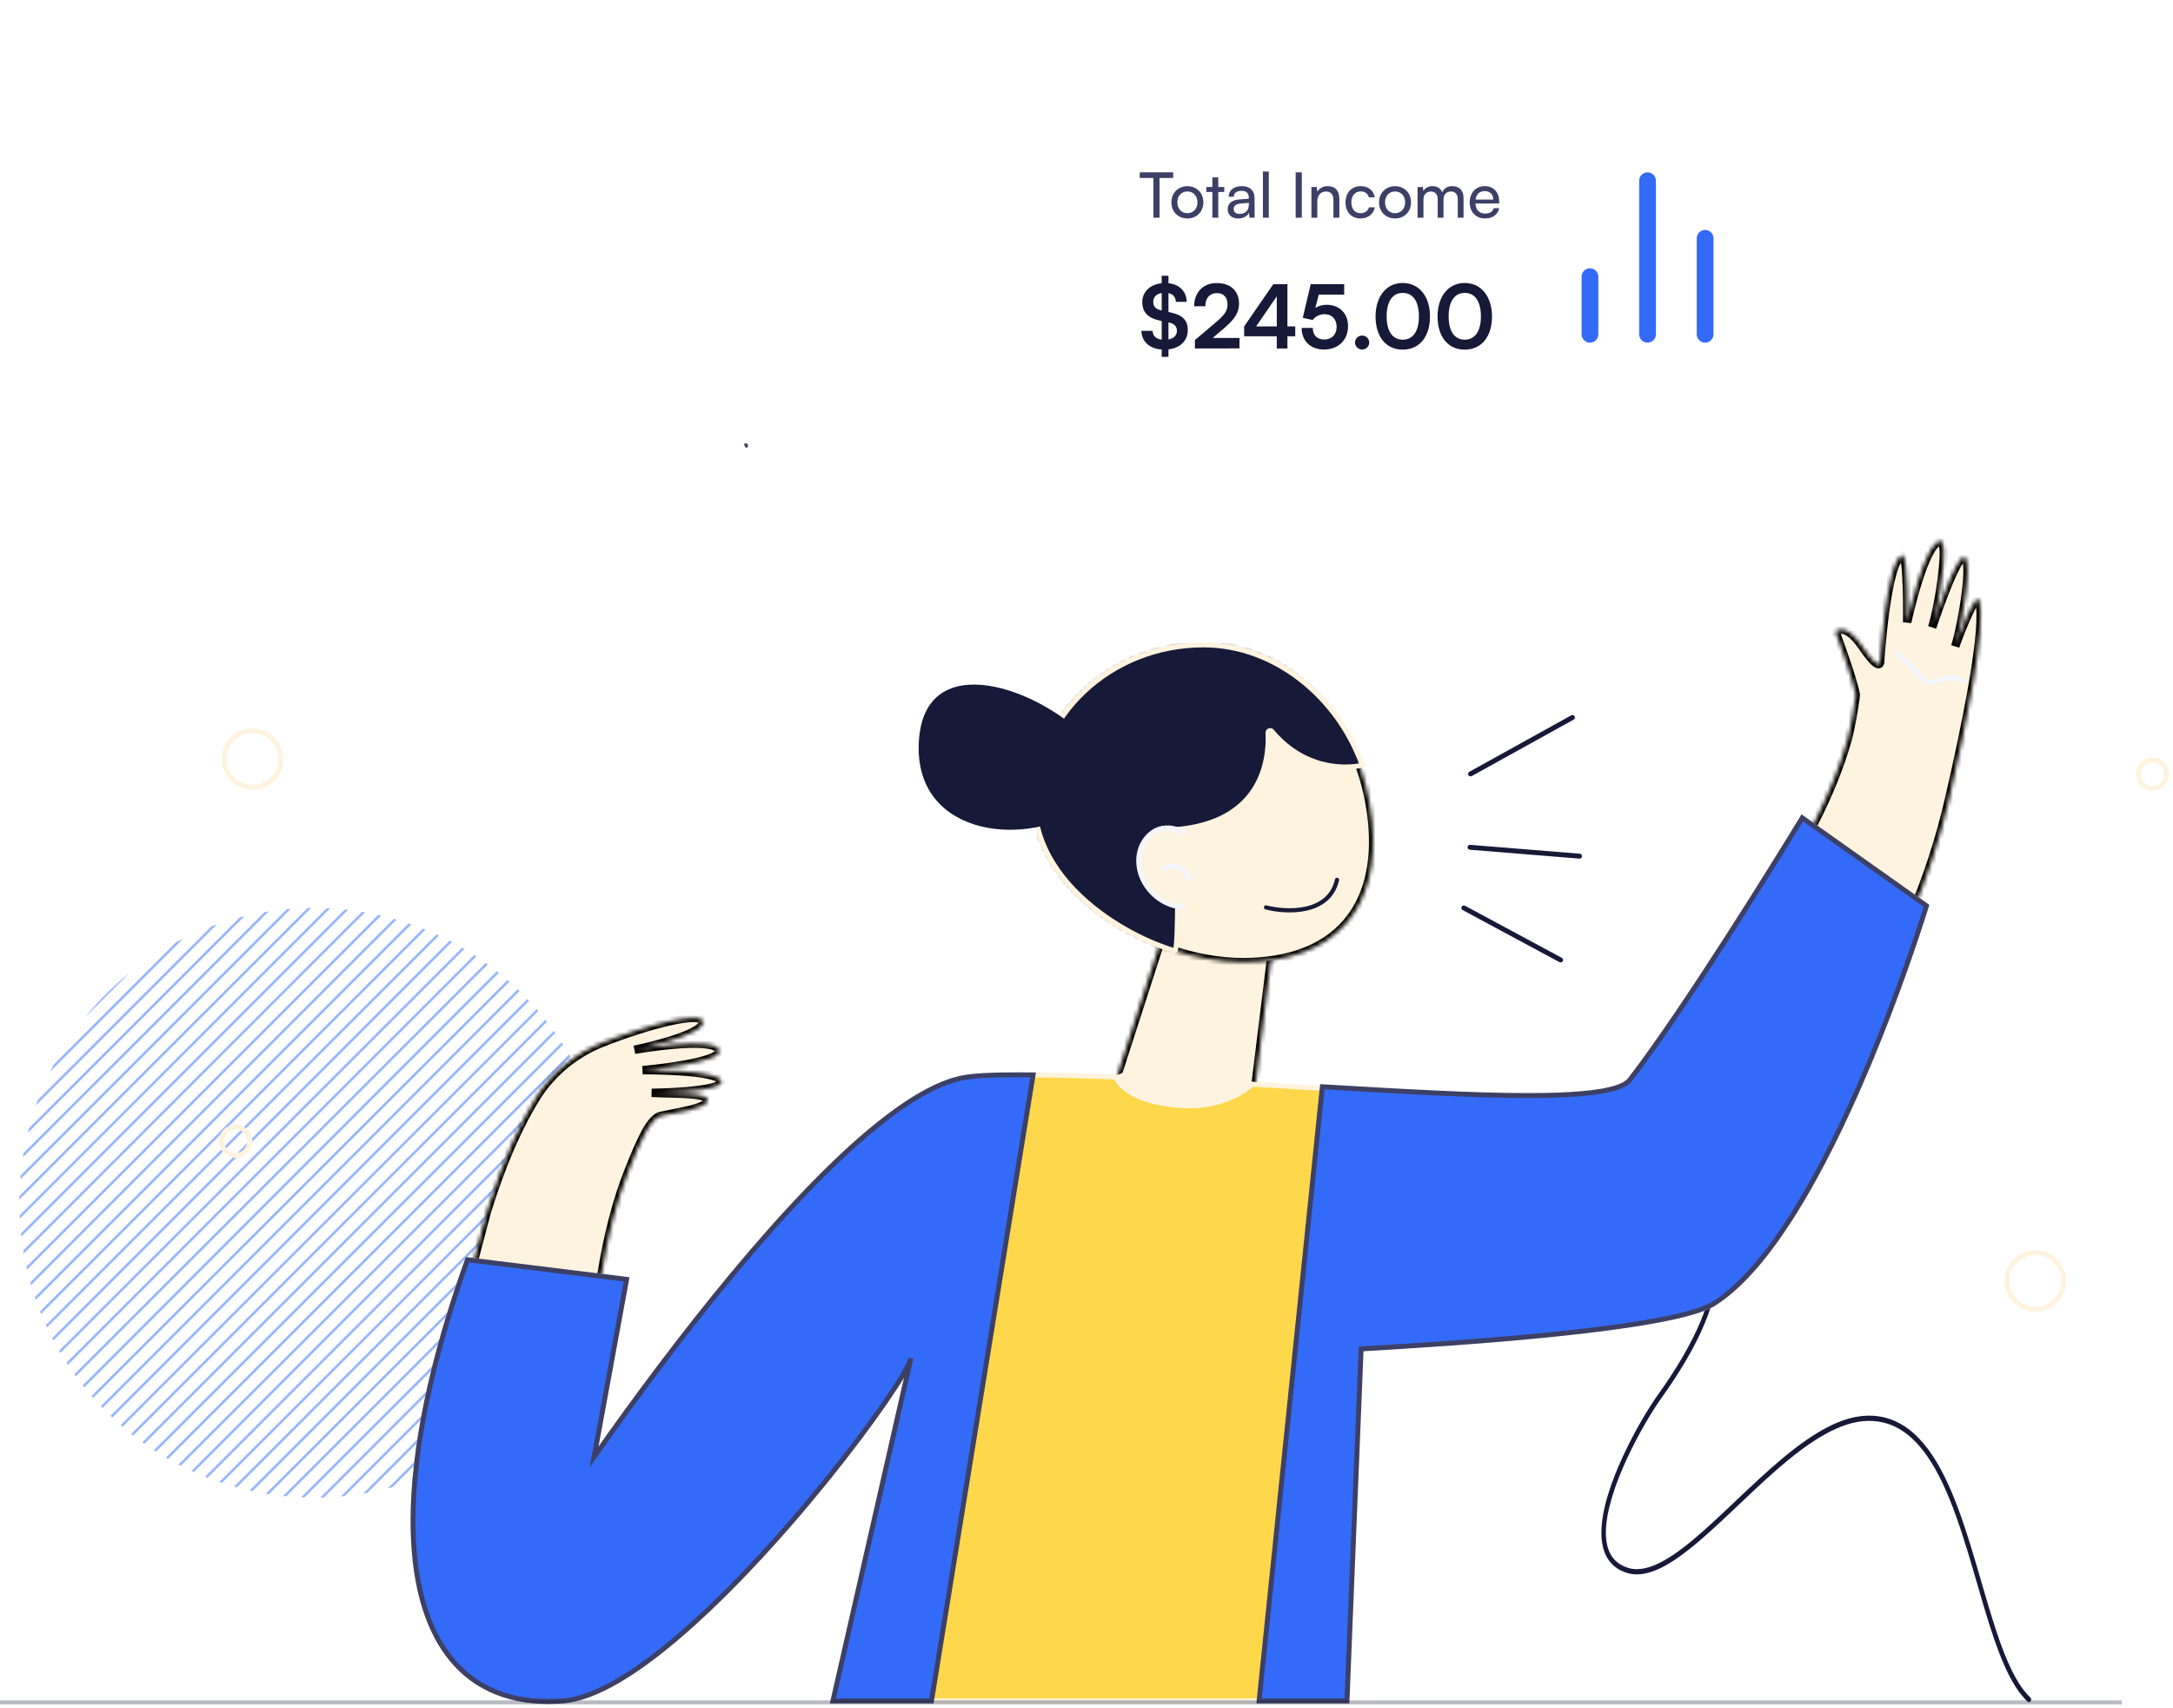 <svg width="519" height="408" viewBox="0 0 519 408" fill="none" xmlns="http://www.w3.org/2000/svg">
<g clip-path="url(#clip0_1405_710)">
<path d="M200.463 406.48C200.473 406.475 234.781 388.487 269.044 365.216C290.701 350.505 313.62 330.504 334.822 314.196C345.421 306.042 355.59 298.811 364.941 293.629C374.291 288.446 382.823 285.321 390.111 285.324C395.597 285.328 400.365 287.071 404.361 291.023C407.293 293.938 409.114 297.714 409.12 302.848C409.129 309.979 405.507 319.818 395.96 333.147C393.858 336.086 390.507 341.599 387.663 347.733C384.825 353.87 382.48 360.591 382.473 366.059C382.472 368.307 382.877 370.365 383.858 372.044C384.837 373.725 386.387 374.983 388.538 375.657C389.318 375.902 390.122 376.018 390.943 376.018C394.715 376.007 398.838 373.64 403.257 370.182C409.881 364.985 417.174 357.251 424.581 350.831C431.983 344.403 439.494 339.341 446.391 339.356C452.298 339.364 456.712 342.625 460.333 347.839C465.754 355.656 469.206 367.849 472.525 379.289C474.187 385.011 475.821 390.544 477.681 395.268C479.543 399.989 481.622 403.913 484.243 406.395C484.474 406.612 484.813 406.573 485.002 406.307C485.19 406.04 485.156 405.647 484.925 405.429C481.715 402.409 479.181 396.707 476.893 389.848C473.449 379.558 470.518 366.707 466.134 356.375C463.94 351.209 461.38 346.661 458.172 343.381C454.969 340.1 451.092 338.105 446.391 338.109C441.486 338.113 436.456 340.461 431.439 343.926C423.915 349.128 416.388 356.878 409.411 363.307C405.925 366.523 402.579 369.405 399.463 371.47C396.347 373.541 393.467 374.776 390.943 374.772C390.208 374.772 389.502 374.669 388.822 374.454C386.863 373.834 385.578 372.757 384.75 371.346C383.925 369.934 383.551 368.14 383.551 366.059C383.542 360.999 385.807 354.361 388.613 348.321C391.414 342.276 394.746 336.797 396.791 333.942C406.404 320.502 410.189 310.475 410.198 302.848C410.206 297.358 408.188 293.159 405.062 290.076C400.861 285.912 395.791 284.073 390.111 284.077C382.557 284.081 373.904 287.283 364.476 292.506C336.208 308.18 300.876 342.155 268.497 364.141C251.397 375.757 234.274 386.059 221.429 393.457C215.005 397.155 209.651 400.128 205.904 402.175C204.03 403.2 202.558 403.993 201.555 404.528C200.551 405.066 200.019 405.344 200.018 405.345C199.747 405.487 199.627 405.856 199.749 406.17C199.872 406.482 200.192 406.622 200.463 406.48" fill="#171938"/>
<path d="M177.958 106.721C177.867 106.542 177.777 106.36 177.69 106.178C177.738 106.051 177.837 105.943 177.958 105.889V106.721Z" fill="#3D4066"/>
<path d="M178.21 106.926C178.156 106.926 178.101 106.918 178.048 106.901C178.018 106.841 177.988 106.782 177.958 106.721V105.889C178.012 105.864 178.071 105.85 178.13 105.85C178.147 105.85 178.165 105.851 178.182 105.853C178.451 105.889 178.592 106.208 178.621 106.28C178.787 106.676 178.51 106.926 178.21 106.926Z" fill="#3D4066"/>
<path d="M145.46 288.712L143.573 290.598L138.932 295.239H138.931L134.29 299.882L129.649 304.521L125.008 309.162V309.161L120.366 313.804L115.725 318.443H115.725L111.083 323.085L106.442 327.727L106.442 327.725L97.385 336.782L97.16 337.008H97.159L92.518 341.647L87.876 346.289L83.234 350.929L78.594 355.572V355.571L76.494 357.671C76.788 357.665 77.081 357.656 77.374 357.646L79.699 355.323L84.34 350.682H84.34L88.981 346.04V346.041L93.623 341.4L98.265 336.759L102.906 332.118V332.119L107.547 327.478L112.188 322.836H112.189L116.83 318.194H116.83L121.471 313.553V313.554L126.112 308.914H126.113L130.753 304.272L130.754 304.274L135.395 299.632L140.036 294.99H140.038L144.679 290.349L145.436 289.593C145.446 289.299 145.454 289.007 145.46 288.712" fill="#99B6FF"/>
<path d="M145.19 293.623L143.573 295.239L138.931 299.882L134.291 304.521H134.29L129.649 309.162V309.161L120.592 318.219L120.367 318.443H120.366L115.725 323.085H115.725L111.084 327.727L111.083 327.725L106.441 332.367L101.801 337.008L97.159 341.647H97.159L92.518 346.289H92.518L87.876 350.929L83.235 355.572L83.234 355.571L81.405 357.401C81.719 357.373 82.035 357.347 82.348 357.314L88.756 350.907L88.981 350.682L93.623 346.04V346.041L98.264 341.4H98.265L102.906 336.759L107.547 332.118V332.119L112.189 327.478L116.83 322.836H116.83L121.471 318.194L126.112 313.554H126.113L130.753 308.914H130.754L135.395 304.272V304.274L140.036 299.632H140.038L144.677 294.99H144.679L145.104 294.566C145.136 294.252 145.161 293.938 145.19 293.623" fill="#99B6FF"/>
<path d="M107.692 349.68C108.323 349.35 108.949 349.009 109.569 348.66L112.189 346.04V346.041L116.83 341.4H116.83L121.471 336.759L126.112 332.118L126.113 332.119L130.753 327.478H130.754L135.395 322.837L136.446 321.787C136.794 321.168 137.135 320.54 137.466 319.908L134.29 323.085L129.649 327.727V327.726L120.592 336.782L120.367 337.008H120.366L115.725 341.648H115.725L111.084 346.289H111.083L107.692 349.68" fill="#99B6FF"/>
<path d="M99.344 353.387C99.807 353.217 100.267 353.041 100.725 352.862L102.906 350.682L107.547 346.041L112.188 341.4H112.189L116.83 336.759H116.83L121.471 332.118V332.119L126.112 327.478H126.113L130.753 322.837H130.754L135.395 318.194L140.036 313.554L140.038 313.555L140.648 312.944C140.828 312.484 141.004 312.023 141.174 311.561L138.931 313.804L134.29 318.444L129.649 323.085L125.008 327.726L120.366 332.367L115.725 337.008H115.725L111.083 341.648L106.442 346.289H106.442L99.344 353.387Z" fill="#99B6FF"/>
<path d="M98.264 350.682H98.265L102.906 346.04V346.041L107.546 341.4H107.547L112.189 336.759L116.83 332.118L116.83 332.119L121.471 327.478L126.112 322.836H126.113L130.754 318.194L135.395 313.553V313.554L140.036 308.914H140.038L142.955 305.996C143.063 305.606 143.172 305.216 143.273 304.822L138.932 309.162L138.931 309.161L134.29 313.804L129.649 318.443L125.008 323.085L120.367 327.725H120.366L115.725 332.367L111.083 337.008L106.442 341.647H106.441L101.801 346.289L97.159 350.929L92.605 355.483C92.998 355.384 93.388 355.275 93.778 355.168L98.264 350.682" fill="#99B6FF"/>
<path d="M93.623 350.682L98.264 346.04L98.265 346.041L102.905 341.4H102.906L111.962 332.343L112.189 332.118V332.119L116.83 327.478H116.83L121.471 322.837L130.753 313.555H130.754L135.395 308.914L140.036 304.272L140.038 304.274L144.331 299.979C144.394 299.636 144.451 299.291 144.508 298.946L141.252 302.202L138.932 304.522H138.931L134.291 309.162L134.29 309.161L129.649 313.804L125.008 318.444L120.367 323.085H120.366L115.725 327.727L115.725 327.726L111.083 332.367L106.442 337.008H106.441L101.801 341.648L97.159 346.289H97.159L92.518 350.93L87.876 355.572V355.571L86.726 356.721C87.072 356.662 87.418 356.606 87.761 356.544L88.981 355.323L93.623 350.682" fill="#99B6FF"/>
<path d="M30.898 232.406C26.96 235.579 23.372 239.167 20.198 243.104L24.002 239.3L28.644 234.659V234.66L30.898 232.406" fill="#99B6FF"/>
<path d="M144.531 275.718L143.573 276.676L138.931 281.317L134.29 285.958L129.649 290.599V290.598L125.008 295.239L120.367 299.881H120.366L115.725 304.521H115.725L111.084 309.162L111.083 309.161L106.441 313.803L101.801 318.443L97.159 323.085H97.159L92.518 327.727L92.518 327.725L87.876 332.367L83.235 337.007H83.234L78.594 341.647L73.953 346.289H73.952L69.311 350.929L64.67 355.572L64.669 355.571L63.5 356.741C63.746 356.781 63.989 356.824 64.235 356.861L70.416 350.682L75.057 346.039L75.058 346.041L79.698 341.4H79.699L88.756 332.343L88.981 332.117V332.119L93.623 327.478L98.264 322.836H98.265L102.906 318.194L107.547 313.554L112.188 308.913H112.189L116.83 304.272L116.83 304.274L121.471 299.632L126.112 294.99H126.113L130.754 290.349L135.395 285.709L140.036 281.068H140.038L144.653 276.452C144.615 276.206 144.572 275.963 144.531 275.718" fill="#99B6FF"/>
<path d="M145.086 279.806L143.573 281.317L138.932 285.958H138.931L134.29 290.6V290.598L129.649 295.24L122.687 302.202L120.367 304.522H120.366L115.725 309.162L115.725 309.161L111.083 313.804L106.442 318.444H106.442L101.801 323.085L97.159 327.726H97.159L92.518 332.367L87.876 337.008L83.235 341.648H83.234L78.594 346.289L73.952 350.93L69.311 355.572L69.311 355.571L67.587 357.294C67.846 357.322 68.107 357.346 68.367 357.371L70.416 355.323L75.057 350.682H75.058L79.698 346.04L79.699 346.041L84.34 341.4H84.34L88.981 336.759L93.623 332.118V332.119L98.264 327.478H98.265L102.905 322.836H102.906L112.189 313.554L116.83 308.914H116.83L121.471 304.272V304.274L128.981 296.763L130.753 294.99H130.754L135.395 290.349L140.036 285.709H140.038L144.679 281.068L145.161 280.586C145.137 280.325 145.112 280.064 145.086 279.806" fill="#99B6FF"/>
<path d="M145.406 284.125L143.573 285.958L138.931 290.599V290.598L134.29 295.239L129.649 299.881L125.008 304.521L120.367 309.162L120.366 309.161L115.725 313.803L111.083 318.443L106.442 323.085H106.442L101.801 327.725L97.159 332.367L92.518 337.007L87.876 341.647L83.235 346.289H83.234L73.953 355.572L73.952 355.571L71.907 357.616C72.183 357.627 72.457 357.637 72.733 357.646L75.058 355.323L79.698 350.682H79.699L84.34 346.041H84.34L88.981 341.4H88.981L93.623 336.759L98.264 332.117L98.265 332.119L102.906 327.478L107.547 322.836H107.547L112.189 318.194L116.83 313.553L116.83 313.554L121.471 308.913L126.112 304.274H126.113L130.754 299.632L135.395 294.99L140.036 290.349H140.038L144.678 285.709H144.679L145.436 284.952C145.428 284.676 145.418 284.401 145.406 284.125" fill="#99B6FF"/>
<path d="M139.1 257.944L138.932 258.113H138.931L134.29 262.754V262.753L129.649 267.394L125.008 272.035L120.367 276.677L120.366 276.676L115.725 281.317H115.725L111.084 285.958H111.083L106.442 290.6L106.442 290.598L101.801 295.239L97.159 299.882H97.159L92.518 304.521H92.518L87.876 309.162V309.161L83.234 313.804L78.594 318.443L73.953 323.085H73.952L69.311 327.727L69.311 327.725L64.67 332.367H64.669L60.028 337.008L55.387 341.647H55.386L50.745 346.289H50.745L46.104 350.929L45.727 351.307C45.922 351.397 46.119 351.487 46.316 351.575L46.983 350.908L47.209 350.682L51.85 346.04V346.041L56.492 341.4H56.492L61.133 336.759L65.775 332.118V332.119L70.416 327.478L75.057 322.836H75.058L79.699 318.194L84.34 313.554H84.34L88.981 308.914H88.981L93.623 304.272V304.274L98.264 299.632H98.265L102.906 294.99L107.547 290.349L112.188 285.709H112.189L116.83 281.068H116.83L121.471 276.427V276.428L126.112 271.787H126.113L130.753 267.145H130.754L135.395 262.504L139.367 258.533C139.28 258.335 139.189 258.14 139.1 257.944" fill="#99B6FF"/>
<path d="M140.733 261.807C140.654 261.603 140.574 261.398 140.492 261.193L138.931 262.754V262.753L134.29 267.394L129.649 272.035L125.008 276.676L120.367 281.317H120.366L115.725 285.958H115.725L111.083 290.6V290.598L106.442 295.239H106.442L99.48 302.201L97.16 304.521H97.159L92.518 309.162L92.518 309.161L87.876 313.804L83.235 318.443H83.234L78.594 323.085L73.953 327.727L73.952 327.725L69.311 332.367L64.67 337.008H64.669L60.028 341.647L55.387 346.289H55.386L50.745 350.929L48.976 352.699C49.181 352.781 49.385 352.861 49.591 352.941L51.85 350.682L56.492 346.04L56.492 346.041L61.133 341.4L70.416 332.118V332.119L75.057 327.478H75.058L79.698 322.836H79.699L88.981 313.554L93.623 308.914L98.264 304.272L98.265 304.274L102.906 299.632L107.547 294.99L112.189 290.349L116.83 285.709H116.83L121.471 281.068L126.112 276.427L126.113 276.428L130.754 271.787L135.395 267.145L140.036 262.504H140.038L140.733 261.807" fill="#99B6FF"/>
<path d="M134.158 248.963L129.649 253.472L125.008 258.113L120.367 262.754L120.366 262.753L115.725 267.394H115.725L111.083 272.035L106.442 276.677L106.442 276.676L101.801 281.317L97.159 285.958H97.159L92.518 290.6V290.598L87.876 295.239L83.235 299.882H83.234L78.594 304.521L73.953 309.162L73.952 309.161L69.311 313.804L64.67 318.443H64.669L60.028 323.085L55.387 327.725H55.386L50.745 332.367L46.104 337.008L41.463 341.647H41.462L36.821 346.289L36.746 346.364C36.919 346.476 37.092 346.589 37.266 346.701L37.926 346.04L37.927 346.041L42.568 341.4L47.209 336.759L51.85 332.118V332.119L56.492 327.478H56.492L61.133 322.836L70.416 313.554L75.057 308.914H75.058L79.698 304.272L79.699 304.274L87.209 296.763L88.981 294.99L93.623 290.349L98.264 285.709H98.265L102.906 281.068L107.547 276.427V276.428L112.189 271.787L116.83 267.145H116.83L121.471 262.504L126.112 257.864H126.113L130.754 253.223L134.494 249.483C134.384 249.309 134.27 249.136 134.158 248.963" fill="#99B6FF"/>
<path d="M136.241 252.377C136.138 252.195 136.032 252.016 135.927 251.836L134.29 253.472L129.649 258.113L125.008 262.753L120.367 267.394H120.366L115.725 272.035H115.725L111.084 276.678L111.083 276.676L106.442 281.317H106.442L101.801 285.958L97.159 290.6L97.159 290.598L92.518 295.24L87.876 299.882L83.235 304.522H83.234L78.594 309.162V309.161L73.952 313.804L69.311 318.444H69.311L64.67 323.085H64.669L60.028 327.726L55.386 332.367L50.745 337.008H50.745L46.104 341.648L41.463 346.289H41.462L39.618 348.133C39.799 348.238 39.979 348.345 40.16 348.448L42.568 346.041L47.209 341.4L51.85 336.759L56.492 332.118L56.492 332.119L61.133 327.478L65.774 322.837H65.775L70.416 318.194L75.057 313.554L75.058 313.555L79.698 308.914H79.699L84.34 304.274H84.34L88.981 299.633L93.623 294.99L98.264 290.349H98.265L102.906 285.709L107.547 281.068L112.188 276.427L112.189 276.429L116.83 271.787H116.83L121.471 267.145L126.113 262.504L130.753 257.864H130.754L135.395 253.223L136.241 252.377Z" fill="#99B6FF"/>
<path d="M128.567 241.486C128.436 241.333 128.305 241.178 128.172 241.027L125.008 244.19L120.367 248.831H120.366L115.725 253.472H115.725L111.084 258.113H111.083L106.442 262.754L106.442 262.753L101.801 267.394L97.159 272.035H97.159L92.518 276.678L92.518 276.676L87.876 281.318L83.235 285.959H83.234L78.594 290.598L73.953 295.24H73.952L69.311 299.882L64.67 304.522H64.669L60.028 309.162V309.162L55.386 313.804L50.745 318.444H50.745L46.104 323.085L41.463 327.727L41.462 327.726L32.18 337.008H32.179L28.81 340.377C28.963 340.51 29.117 340.642 29.271 340.774L33.285 336.759L37.926 332.118L37.927 332.119L42.568 327.478L47.209 322.837L51.85 318.194L56.492 313.554L56.492 313.555L61.133 308.914L65.774 304.274H65.775L70.416 299.633L75.057 294.99H75.058L79.699 290.349L84.34 285.71H84.34L88.981 281.068L93.623 276.427V276.429L98.264 271.788H98.265L102.906 267.145L107.547 262.504L112.188 257.864H112.189L116.83 253.223H116.83L121.471 248.582L126.113 243.941L128.567 241.486Z" fill="#99B6FF"/>
<path d="M126.372 239.042C126.234 238.894 126.097 238.746 125.958 238.6L125.008 239.55L120.367 244.19H120.366L115.725 248.831H115.725L111.084 253.472H111.083L106.442 258.113H106.441L101.801 262.753L97.159 267.394H97.159L92.518 272.035L87.876 276.678V276.676L83.235 281.317H83.234L78.594 285.959L73.953 290.6L73.952 290.598L69.311 295.24H69.311L64.67 299.882H64.669L60.028 304.522L55.387 309.162L55.386 309.161L50.745 313.804L46.104 318.444L41.463 323.085H41.462L36.821 327.726L32.179 332.367L27.539 337.008H27.538L26.383 338.163C26.529 338.302 26.678 338.44 26.825 338.577L28.644 336.759L33.285 332.118L33.285 332.119L37.926 327.478H37.927L42.568 322.837L47.209 318.194L51.85 313.554V313.555L56.492 308.914H56.492L61.133 304.272V304.274L70.077 295.33L70.416 294.99L75.057 290.349H75.058L79.698 285.709H79.699L84.34 281.068H84.34L88.981 276.427V276.429L93.623 271.787L98.264 267.145H98.265L102.906 262.504L107.547 257.864L112.189 253.223L116.83 248.582H116.83L121.471 243.941L126.112 239.3H126.113L126.372 239.042" fill="#99B6FF"/>
<path d="M130.654 244.041C130.529 243.88 130.404 243.72 130.279 243.562L129.649 244.19L125.008 248.831L120.367 253.472H120.366L115.725 258.113H115.725L111.083 262.754V262.753L106.442 267.394H106.442L101.801 272.035L97.16 276.677L97.159 276.676L92.518 281.317L87.876 285.958L83.235 290.599L83.234 290.598L78.594 295.239L73.952 299.881L69.312 304.521H69.311L64.67 309.162L64.669 309.161L55.613 318.219L55.387 318.443H55.386L50.746 323.085H50.745L46.104 327.727V327.725L41.463 332.367H41.462L36.821 337.007L32.18 341.647H32.18L31.345 342.482C31.505 342.61 31.664 342.735 31.825 342.86L33.285 341.4H33.285L37.927 336.759L42.568 332.118V332.119L47.209 327.478L51.85 322.836L56.492 318.194L61.133 313.553V313.554L65.774 308.914H65.775L70.415 304.272L70.416 304.274L75.058 299.632L79.698 294.99H79.699L84.34 290.349H84.34L88.981 285.709L93.623 281.068L98.264 276.427L98.265 276.428L102.906 271.787L107.547 267.145L112.189 262.504L116.83 257.863L116.83 257.864L121.471 253.223L126.112 248.582H126.113L130.654 244.041" fill="#99B6FF"/>
<path d="M124.069 236.703C123.925 236.562 123.783 236.419 123.636 236.28L120.367 239.55H120.366L115.725 244.19H115.725L111.083 248.831L106.442 253.472H106.442L101.801 258.113L97.16 262.754L97.159 262.753L92.518 267.394H92.518L87.876 272.035L83.235 276.678L83.234 276.676L78.594 281.317L73.953 285.958H73.952L69.311 290.6V290.598L64.67 295.24H64.669L57.708 302.202L55.387 304.522H55.386L50.745 309.162L50.745 309.161L46.104 313.804L41.463 318.444H41.462L36.821 323.085L32.18 327.727L32.179 327.726L27.538 332.367L24.064 335.841C24.203 335.987 24.347 336.129 24.487 336.275L28.644 332.118V332.119L33.285 327.478H33.285L37.926 322.837H37.927L47.209 313.555L51.85 308.914L56.492 304.272L56.492 304.274L61.133 299.632L65.775 294.99L70.416 290.349L75.057 285.709H75.058L79.699 281.068L84.34 276.427L84.34 276.429L88.981 271.787L93.623 267.145L98.264 262.504H98.265L102.906 257.863V257.864L107.547 253.223L112.188 248.582H112.189L116.83 243.941H116.83L121.471 239.3L124.069 236.703" fill="#99B6FF"/>
<path d="M83.235 220.986H83.234L78.594 225.627L73.953 230.268H73.952L69.312 234.909H69.311L64.67 239.55H64.669L60.028 244.19L55.387 248.831H55.386L50.746 253.472H50.745L46.104 258.113L41.463 262.754L41.462 262.753L36.821 267.394L32.18 272.035H32.18L27.539 276.678L27.538 276.676L22.897 281.318L18.256 285.959L13.614 290.6V290.598L8.973 295.24H8.973L5.552 298.66C5.592 298.904 5.631 299.15 5.674 299.394L10.078 294.99H10.079L14.72 290.349L19.361 285.71L24.003 281.068L28.644 276.427V276.429L33.285 271.788H33.285L37.926 267.145H37.927L42.568 262.504L47.209 257.864L51.85 253.223L56.492 248.582H56.492L61.133 243.941L65.775 239.3L70.416 234.659V234.66L75.057 230.018L75.058 230.019L79.699 225.378L84.34 220.737H84.34L87.192 217.885C86.948 217.843 86.703 217.803 86.457 217.764L83.235 220.986" fill="#99B6FF"/>
<path d="M78.594 220.986L73.953 225.627H73.952L69.311 230.268L64.67 234.909H64.669L60.028 239.55L55.387 244.19H55.386L50.745 248.831H50.745L46.104 253.472L41.463 258.113H41.462L36.821 262.753L32.18 267.394H32.179L27.538 272.035L22.897 276.678V276.676L18.256 281.317L13.614 285.959L8.973 290.6L8.973 290.598L5.005 294.567C5.031 294.824 5.063 295.08 5.092 295.334L5.436 294.99L10.078 290.349H10.079L14.719 285.709H14.72L19.361 281.068L24.002 276.427V276.429L28.644 271.787L33.285 267.145H33.285L37.927 262.504L42.568 257.864L47.209 253.223L51.85 248.582L56.492 243.941L61.133 239.3L65.775 234.66L70.416 230.018V230.019L75.057 225.378H75.058L79.698 220.737H79.699L83.132 217.303C82.876 217.274 82.621 217.242 82.364 217.215L78.594 220.986" fill="#99B6FF"/>
<path d="M73.953 220.986H73.952L69.311 225.627H69.311L64.67 230.268H64.669L60.028 234.909L55.387 239.55H55.386L50.745 244.19H50.745L46.104 248.831L41.463 253.472H41.462L36.821 258.113L32.18 262.754L32.179 262.753L27.539 267.394H27.538L22.897 272.035L18.256 276.676L13.614 281.317L8.973 285.958H8.973L4.696 290.235C4.708 290.508 4.717 290.782 4.732 291.055L5.436 290.349L10.078 285.709H10.079L14.72 281.068L19.361 276.427V276.428L24.002 271.787L28.644 267.145L33.285 262.504H33.285L37.926 257.863L37.927 257.864L42.568 253.223L47.209 248.582L51.85 243.941L56.492 239.3H56.492L61.133 234.659V234.66L65.775 230.018V230.019L70.416 225.378L75.057 220.737H75.058L78.852 216.943C78.58 216.927 78.305 216.918 78.032 216.906L73.953 220.986" fill="#99B6FF"/>
<path d="M69.311 220.986L64.67 225.627H64.669L60.028 230.268L55.387 234.909H55.386L50.745 239.55H50.745L46.104 244.19L41.462 248.831H41.462L36.821 253.472L32.18 258.113H32.179L27.538 262.754V262.753L22.897 267.394L18.256 272.035L13.614 276.677V276.676L8.973 281.317H8.973L4.65 285.639C4.644 285.929 4.642 286.218 4.639 286.507L5.436 285.709L10.078 281.068H10.079L14.719 276.427L14.72 276.428L19.361 271.787L24.002 267.145L28.644 262.504L33.285 257.863L33.285 257.864L37.927 253.223L42.568 248.582L47.209 243.941L51.85 239.3L56.492 234.659V234.66L61.133 230.018V230.019L65.775 225.378L70.416 220.737L74.304 216.849C74.015 216.852 73.726 216.853 73.437 216.86L69.311 220.986" fill="#99B6FF"/>
<path d="M60.028 220.986L55.387 225.627H55.386L50.746 230.268H50.745L46.104 234.909L41.463 239.55H41.462L36.821 244.19L32.18 248.831H32.18L27.539 253.472H27.538L22.897 258.113L18.256 262.753L13.614 267.394L8.973 272.035H8.973L5.634 275.374C5.576 275.716 5.517 276.057 5.464 276.4L10.078 271.788H10.079L14.719 267.145H14.72L19.361 262.504L24.002 257.864L28.644 253.223L33.285 248.582H33.285L37.927 243.941L42.568 239.3L47.209 234.659V234.66L51.85 230.018V230.019L56.492 225.378L61.133 220.737L64.198 217.674C63.855 217.726 63.513 217.785 63.171 217.843L60.028 220.986" fill="#99B6FF"/>
<path d="M61.133 355.323L65.775 350.682L70.416 346.039V346.041L75.057 341.4H75.058L79.699 336.759L84.34 332.117L84.34 332.119L88.981 327.478L93.623 322.836L98.265 318.194L102.906 313.553V313.554L107.547 308.913H107.547L112.188 304.272L112.189 304.274L116.83 299.632H116.83L121.471 294.99L126.112 290.349H126.113L130.753 285.709H130.754L135.395 281.068L140.036 276.427L140.038 276.428L143.932 272.533C143.881 272.298 143.831 272.064 143.778 271.831L143.573 272.035L138.932 276.677L138.931 276.676L134.29 281.317L129.649 285.958L125.008 290.598L120.367 295.239H120.366L115.725 299.881L111.084 304.521H111.083L106.442 309.162L106.442 309.161L97.385 318.219L97.16 318.443H97.159L92.518 323.085L87.876 327.727V327.725L83.234 332.367L78.594 337.007L73.953 341.647H73.952L69.312 346.289H69.311L64.67 350.929H64.669L60.028 355.572V355.571L59.613 355.986C59.847 356.038 60.082 356.089 60.316 356.139L61.133 355.323" fill="#99B6FF"/>
<path d="M61.133 350.682L65.775 346.041L70.415 341.4H70.416L75.058 336.759L79.698 332.118L79.699 332.119L84.34 327.478H84.34L88.981 322.836H88.981L93.623 318.194L98.264 313.553L98.265 313.554L102.905 308.914H102.906L107.546 304.274H107.547L112.189 299.632L116.83 294.99H116.83L121.471 290.349L126.112 285.709H126.113L130.754 281.068L135.395 276.427V276.428L140.036 271.787H140.038L143.027 268.797C142.966 268.572 142.908 268.347 142.844 268.122L138.931 272.035L134.29 276.677V276.676L129.649 281.317L125.008 285.958L120.367 290.6L120.366 290.598L115.725 295.239H115.725L111.083 299.882L106.442 304.521H106.441L101.801 309.162V309.161L97.159 313.804L92.518 318.443L87.876 323.085L83.235 327.727L83.234 327.725L73.953 337.008H73.952L69.311 341.647H69.311L64.67 346.289H64.669L55.905 355.053C56.129 355.116 56.355 355.175 56.579 355.236L61.133 350.682" fill="#99B6FF"/>
<path d="M56.492 350.682H56.492L61.133 346.04V346.041L65.774 341.4H65.775L70.416 336.759L75.057 332.118L75.058 332.119L79.698 327.478H79.699L84.34 322.836H84.34L88.981 318.194L93.623 313.554V313.554L98.264 308.914H98.265L102.905 304.272L102.906 304.274L110.416 296.763L112.188 294.99H112.189L116.83 290.349H116.83L121.471 285.709L126.112 281.068H126.113L130.753 276.427L130.754 276.428L135.395 271.787L140.036 267.145H140.038L141.956 265.227C141.885 265.011 141.817 264.795 141.744 264.582L138.932 267.394H138.931L134.29 272.035L129.649 276.678V276.676L125.008 281.317L120.367 285.958H120.366L115.725 290.6L115.725 290.598L111.083 295.24L106.442 299.882H106.442L101.801 304.522L97.16 309.162L97.159 309.161L92.518 313.804L87.876 318.444L83.235 323.085H83.234L78.594 327.726L73.952 332.367L69.312 337.008H69.311L64.67 341.648H64.669L60.028 346.289L55.386 350.93L52.364 353.953C52.578 354.025 52.794 354.094 53.009 354.164L56.492 350.682" fill="#99B6FF"/>
<path d="M51.819 220.767C51.371 220.925 50.926 221.083 50.483 221.249L46.104 225.627L41.463 230.268H41.462L36.821 234.909L32.18 239.55H32.179L27.539 244.19H27.538L22.897 248.831L18.256 253.472L13.614 258.113L9.041 262.685C8.876 263.129 8.717 263.574 8.56 264.022L10.078 262.504H10.079L14.719 257.863L14.72 257.864L19.361 253.223L24.002 248.582L28.644 243.941L33.285 239.3H33.285L37.927 234.659V234.66L42.568 230.018V230.019L47.209 225.378L51.819 220.767Z" fill="#99B6FF"/>
<path d="M47.209 346.04V346.041L51.85 341.4L56.492 336.759L61.133 332.118V332.119L65.775 327.478L70.415 322.836H70.416L75.058 318.194L79.698 313.554L79.699 313.554L84.34 308.914H84.34L88.981 304.272L88.981 304.274L93.623 299.632L98.264 294.99H98.265L102.906 290.349L107.547 285.709L112.189 281.068L116.83 276.427L116.83 276.428L121.471 271.787L126.112 267.145H126.113L130.754 262.504L135.395 257.863V257.864L137.868 255.392C137.772 255.202 137.673 255.015 137.576 254.828L134.29 258.113L129.649 262.754V262.753L125.008 267.394L120.367 272.035H120.366L115.725 276.677L115.725 276.676L111.083 281.317L106.442 285.958H106.442L101.801 290.598L97.159 295.239H97.159L92.518 299.882L87.876 304.521L83.235 309.162L83.234 309.161L73.953 318.443H73.952L69.311 323.085H69.311L64.67 327.727L64.669 327.725L55.613 336.782L55.387 337.008H55.386L50.745 341.648H50.745L46.104 346.289L42.61 349.782C42.798 349.88 42.986 349.978 43.175 350.075L47.209 346.04" fill="#99B6FF"/>
<path d="M42.046 225.044L41.463 225.627H41.462L36.821 230.268L32.18 234.909H32.18L27.538 239.55L22.897 244.19L18.256 248.831L13.614 253.472L12.837 254.249C12.528 254.83 12.227 255.417 11.934 256.008L14.72 253.223L19.361 248.582L24.003 243.941L28.644 239.3L33.285 234.659L33.285 234.66L37.926 230.018L37.927 230.019L42.568 225.378L43.805 224.141C43.214 224.434 42.628 224.734 42.046 225.044" fill="#99B6FF"/>
<path d="M37.926 341.4H37.927L46.983 332.343L47.209 332.118V332.119L51.85 327.478L56.492 322.837H56.492L61.133 318.195L65.775 313.555L70.415 308.914H70.416L75.057 304.273L75.058 304.274L79.699 299.633L84.34 294.991H84.34L88.981 290.35L93.623 285.71L98.264 281.069H98.265L102.906 276.428V276.429L107.547 271.788L112.188 267.145H112.189L116.83 262.504H116.83L121.471 257.863V257.864L126.113 253.223L130.753 248.582H130.754L132.63 246.705C132.513 246.538 132.393 246.373 132.274 246.206L129.649 248.831L125.008 253.472L120.367 258.113H120.366L115.725 262.755L115.725 262.753L111.084 267.394H111.083L106.442 272.035H106.441L101.801 276.677L97.159 281.318H97.159L92.518 285.959H92.518L87.876 290.6V290.598L83.235 295.24H83.234L73.953 304.522H73.952L69.311 309.163L69.311 309.162L64.67 313.804H64.669L60.028 318.444L55.387 323.085H55.386L50.745 327.727L50.745 327.726L46.104 332.367L41.462 337.008H41.462L36.821 341.648L33.99 344.48C34.156 344.6 34.322 344.718 34.489 344.837L37.926 341.4" fill="#99B6FF"/>
<path d="M21.854 333.408C21.987 333.561 22.123 333.712 22.256 333.863L24.002 332.118V332.119L28.644 327.478L33.285 322.836H33.285L37.927 318.194L42.568 313.554L47.209 308.914L51.85 304.272V304.274L56.492 299.632L61.133 294.99L65.775 290.349L70.416 285.709L75.057 281.068H75.058L79.698 276.427L79.699 276.428L84.34 271.787H84.34L88.981 267.145L93.623 262.504L98.264 257.863L98.265 257.864L102.906 253.223L107.547 248.582L112.189 243.941L116.83 239.3H116.83L121.471 234.659V234.66L121.659 234.472C121.507 234.338 121.358 234.202 121.206 234.069L120.367 234.909H120.366L115.725 239.55H115.725L111.084 244.19H111.083L106.442 248.831H106.442L101.801 253.472L97.16 258.113H97.159L92.518 262.754V262.753L87.876 267.394L83.235 272.035H83.234L78.594 276.676L73.953 281.317H73.952L69.312 285.958H69.311L64.67 290.6L64.669 290.598L60.028 295.239L55.387 299.882H55.386L50.746 304.521H50.745L46.104 309.162V309.161L41.463 313.804H41.462L36.821 318.443L32.18 323.085H32.18L27.539 327.727L27.538 327.725L22.897 332.367L21.854 333.408" fill="#99B6FF"/>
<path d="M17.76 328.22C17.879 328.387 18.001 328.552 18.121 328.716L19.361 327.478L24.002 322.837L28.644 318.194L33.285 313.554L33.285 313.555L37.926 308.914H37.927L42.568 304.274L47.209 299.633L51.85 294.99L56.492 290.349L61.133 285.709L65.775 281.068L70.416 276.427V276.429L75.057 271.787H75.058L79.698 267.145H79.699L84.34 262.504L88.981 257.864L93.623 253.223L98.264 248.582H98.265L102.906 243.941L107.547 239.3L112.189 234.659V234.66L116.512 230.336C116.347 230.215 116.183 230.094 116.018 229.976L115.725 230.268H115.725L111.084 234.909H111.083L106.442 239.55H106.441L101.801 244.19L97.159 248.831H97.159L92.518 253.472H92.518L87.876 258.113L83.235 262.754L83.234 262.753L78.594 267.394L73.953 272.035H73.952L69.311 276.678L69.311 276.676L64.67 281.317H64.669L60.028 285.959L55.387 290.6L55.386 290.598L50.745 295.24H50.745L46.104 299.882L41.462 304.522H41.462L36.821 309.162V309.161L32.179 313.804L27.539 318.444H27.538L22.897 323.085L18.256 327.726H18.256L17.76 328.22" fill="#99B6FF"/>
<path d="M19.361 322.836L28.644 313.554L33.285 308.914H33.285L37.926 304.272L37.927 304.274L45.436 296.763L47.209 294.99L51.85 290.349L56.492 285.709H56.492L61.133 281.068L65.775 276.427V276.428L70.416 271.787L75.057 267.145H75.058L79.699 262.504L84.34 257.864H84.34L88.981 253.223L93.623 248.582L98.264 243.941H98.265L102.906 239.3L107.547 234.66L112.188 230.018L112.189 230.019L113.773 228.434C113.601 228.322 113.429 228.206 113.256 228.095L111.083 230.268L106.442 234.909H106.442L101.801 239.55L97.159 244.19H97.159L92.518 248.831L87.876 253.472L83.235 258.113H83.234L78.594 262.753L73.953 267.394H73.952L69.311 272.035L64.67 276.677L64.669 276.676L60.028 281.317L55.387 285.958H55.386L50.745 290.599L50.745 290.598L46.104 295.239L41.463 299.881H41.462L36.821 304.521L32.18 309.162L32.179 309.161L27.538 313.803L22.897 318.443L18.256 323.085L15.881 325.46C15.992 325.632 16.107 325.805 16.221 325.976L19.361 322.836" fill="#99B6FF"/>
<path d="M20.134 331.344L24.002 327.478L28.644 322.836L33.285 318.194L37.926 313.554L37.927 313.554L42.568 308.914L47.209 304.272V304.274L51.85 299.632L56.492 294.99H56.492L61.133 290.349L65.775 285.709L70.416 281.068L75.057 276.427L75.058 276.428L79.699 271.787L84.34 267.145H84.34L88.981 262.504L93.623 257.863V257.864L98.264 253.223H98.265L102.906 248.582L107.547 243.941L112.188 239.3H112.189L116.83 234.659L116.83 234.66L119.141 232.348C118.982 232.222 118.826 232.093 118.666 231.968L115.725 234.909H115.725L111.083 239.55L106.442 244.19H106.442L101.801 248.831L97.16 253.472H97.159L92.518 258.113H92.518L87.876 262.754V262.753L83.235 267.394H83.234L78.594 272.035L73.953 276.677L73.952 276.676L69.311 281.317L64.67 285.958H64.669L60.028 290.598L55.387 295.239H55.386L50.746 299.882H50.745L46.104 304.521H46.104L41.463 309.162L41.462 309.161L32.18 318.443H32.18L27.539 323.085H27.538L22.898 327.727L22.897 327.725L19.752 330.87C19.878 331.03 20.007 331.186 20.134 331.344" fill="#99B6FF"/>
<path d="M13.614 318.443L12.472 319.586C12.569 319.774 12.669 319.96 12.768 320.147L14.72 318.194L19.361 313.554V313.554L24.003 308.914L28.644 304.272V304.274L33.285 299.632L37.926 294.99H37.927L42.568 290.349L47.209 285.709L51.85 281.068L56.492 276.427L56.492 276.428L61.133 271.787L65.775 267.145L70.416 262.504L75.057 257.863L75.058 257.864L79.699 253.223L84.34 248.582H84.34L88.981 243.941L93.623 239.3L98.264 234.659L98.265 234.66L102.906 230.018V230.019L107.547 225.378L107.943 224.981C107.757 224.882 107.571 224.782 107.384 224.686L106.442 225.627H106.442L101.801 230.268L97.16 234.909H97.159L92.518 239.55L87.876 244.19L83.235 248.831H83.234L78.594 253.472L73.953 258.113H73.952L69.311 262.754V262.753L64.67 267.394H64.669L60.028 272.035L55.387 276.677L55.386 276.676L50.746 281.317H50.745L46.104 285.958L41.463 290.6L41.462 290.598L36.821 295.239L32.18 299.882H32.18L27.539 304.521H27.538L22.898 309.162L22.897 309.161L13.84 318.219L13.614 318.443" fill="#99B6FF"/>
<path d="M14.719 313.554L14.72 313.554L19.361 308.914L24.002 304.274L28.644 299.632L33.285 294.99H33.285L37.927 290.349L42.568 285.709L47.209 281.068L51.85 276.427V276.428L56.492 271.787L61.133 267.145L65.775 262.504L70.416 257.863V257.864L75.057 253.223H75.058L79.698 248.582H79.699L84.34 243.941L88.981 239.3L93.623 234.659V234.66L98.264 230.018L98.265 230.019L102.906 225.378L104.845 223.439C104.651 223.347 104.458 223.255 104.262 223.166L101.801 225.627L97.16 230.268H97.159L92.518 234.909H92.518L87.876 239.55L83.235 244.19H83.234L78.594 248.831L73.953 253.472H73.952L69.312 258.113H69.311L64.67 262.754L64.669 262.753L60.028 267.394L55.387 272.035H55.386L50.746 276.677L50.745 276.676L46.104 281.317L41.463 285.958H41.462L36.821 290.598L32.18 295.24H32.18L27.538 299.882L22.898 304.522H22.897L18.256 309.162L18.256 309.161L13.614 313.804L10.953 316.465C11.041 316.66 11.134 316.854 11.225 317.049L14.719 313.554Z" fill="#99B6FF"/>
<path d="M14.435 323.121L14.719 322.836H14.72L19.361 318.194L24.003 313.554L28.644 308.914L33.285 304.272L33.285 304.274L37.927 299.632L42.568 294.99L47.209 290.349L51.85 285.709L56.492 281.068L61.133 276.427V276.428L65.775 271.787L70.416 267.145L75.057 262.504H75.058L79.698 257.863L79.699 257.864L84.34 253.223L88.981 248.582L93.623 243.941L98.264 239.3H98.265L102.906 234.659V234.66L107.547 230.018V230.019L110.918 226.649C110.739 226.542 110.56 226.435 110.38 226.331L106.442 230.268H106.442L101.801 234.909L97.16 239.55H97.159L92.518 244.19H92.518L87.876 248.831L83.235 253.472H83.234L78.594 258.113L73.953 262.754L73.952 262.753L69.312 267.394H69.311L64.67 272.035H64.669L60.028 276.676L55.387 281.317H55.386L50.746 285.958H50.745L46.104 290.599V290.598L41.463 295.239H41.462L32.18 304.521H32.18L27.539 309.162L27.538 309.161L22.897 313.803L18.256 318.443L14.117 322.584C14.221 322.764 14.328 322.941 14.435 323.121" fill="#99B6FF"/>
<path d="M10.078 267.145H10.079L14.72 262.504L19.361 257.863V257.864L24.002 253.223L28.644 248.582L33.285 243.941H33.285L37.926 239.3H37.927L42.568 234.66L47.209 230.018V230.019L51.85 225.378L56.492 220.737H56.492L58.405 218.824C58.024 218.917 57.643 219.009 57.265 219.108L55.387 220.986H55.386L50.745 225.627H50.745L46.104 230.268L41.463 234.909H41.462L36.821 239.55L32.18 244.19H32.179L27.538 248.831L22.897 253.472L18.256 258.113L13.614 262.754V262.753L8.973 267.394H8.973L6.9 269.467C6.801 269.846 6.709 270.226 6.617 270.607L10.078 267.145Z" fill="#99B6FF"/>
<path d="M10.079 299.632L14.719 294.99H14.72L19.361 290.349L24.002 285.709L28.644 281.068L33.285 276.427L33.285 276.428L37.927 271.787L42.568 267.145L47.209 262.504L51.85 257.863V257.864L56.492 253.223L61.133 248.582L65.775 243.941L70.416 239.3L75.057 234.659L75.058 234.66L79.698 230.018L79.699 230.019L84.34 225.378L88.981 220.737L91.053 218.666C90.82 218.612 90.586 218.562 90.352 218.511L87.876 220.986L83.235 225.627H83.234L78.594 230.268L73.953 234.909H73.952L69.311 239.55L64.67 244.19H64.669L60.028 248.831L55.387 253.472H55.386L50.745 258.113H50.745L46.104 262.754V262.753L41.463 267.394H41.462L36.821 272.035L32.18 276.677L32.179 276.676L27.538 281.317L22.897 285.958L18.256 290.598L13.614 295.239L8.973 299.881H8.973L6.299 302.555C6.351 302.787 6.4 303.022 6.454 303.256L10.079 299.632" fill="#99B6FF"/>
<path d="M8.541 310.451L10.078 308.914H10.079L14.719 304.272L14.72 304.274L19.361 299.632L24.002 294.99L28.644 290.349L33.285 285.709H33.285L37.927 281.068L42.568 276.427V276.428L47.209 271.787L51.85 267.145L56.492 262.504L61.133 257.863V257.864L65.775 253.223L70.416 248.582L75.057 243.941H75.058L79.698 239.3H79.699L84.34 234.66L88.981 230.018V230.019L93.623 225.378L98.248 220.753C98.036 220.679 97.827 220.603 97.614 220.531L97.159 220.986H97.159L92.518 225.627H92.518L87.876 230.268L83.235 234.909H83.234L78.594 239.55L73.953 244.19H73.952L69.311 248.831L64.67 253.472H64.669L60.028 258.113L55.387 262.754L55.386 262.753L50.745 267.394H50.745L46.104 272.035L41.463 276.677L41.462 276.676L36.821 281.317L32.18 285.958H32.179L27.538 290.6V290.598L22.897 295.239L15.935 302.201L13.614 304.521L8.973 309.162L8.973 309.161L8.318 309.817C8.39 310.028 8.467 310.238 8.541 310.451" fill="#99B6FF"/>
<path d="M10.078 304.272L10.079 304.274L14.72 299.633L19.361 294.99L24.002 290.349L28.644 285.709L33.285 281.068H33.285L37.926 276.427L37.927 276.429L42.568 271.787L47.209 267.145L51.85 262.504L56.492 257.863L56.492 257.864L61.133 253.223L65.775 248.582L70.416 243.941L75.057 239.3H75.058L79.699 234.659V234.66L84.34 230.018L84.34 230.019L88.981 225.378L93.623 220.737L94.731 219.629C94.51 219.565 94.288 219.501 94.066 219.439L92.518 220.986L87.876 225.627L83.235 230.268H83.234L78.594 234.909L73.953 239.55H73.952L69.311 244.19H69.311L64.67 248.831H64.669L60.028 253.472L55.387 258.113H55.386L50.745 262.754L50.745 262.753L46.104 267.394L41.463 272.035H41.462L36.821 276.676L32.18 281.317H32.179L27.539 285.958H27.538L22.897 290.6V290.598L18.256 295.24L13.614 299.882L8.973 304.522H8.973L7.226 306.268C7.289 306.489 7.352 306.712 7.417 306.933L10.078 304.272Z" fill="#99B6FF"/>
<path d="M9.813 313.819L10.078 313.554L10.079 313.555L14.719 308.914H14.72L19.361 304.272V304.274L28.305 295.33L28.644 294.99L33.285 290.349H33.285L37.926 285.709H37.927L42.568 281.068L47.209 276.427V276.429L51.85 271.787L56.492 267.145H56.492L61.133 262.504L65.775 257.864L70.416 253.223L75.057 248.582H75.058L79.699 243.941L84.34 239.3H84.34L88.981 234.659V234.66L93.623 230.018V230.019L98.264 225.378H98.265L101.616 222.027C101.414 221.943 101.212 221.859 101.009 221.778L97.159 225.627H97.159L92.518 230.268L87.876 234.909L83.235 239.55H83.234L78.594 244.19L73.953 248.831H73.952L69.311 253.472H69.311L64.67 258.113H64.669L60.028 262.753L55.387 267.394H55.386L50.745 272.035H50.745L46.104 276.678V276.676L41.463 281.317H41.462L36.821 285.959L32.18 290.6L32.179 290.598L27.539 295.24H27.538L22.897 299.882L18.256 304.522H18.256L13.614 309.162V309.161L9.565 313.21C9.645 313.415 9.731 313.617 9.813 313.819" fill="#99B6FF"/>
<path d="M5.436 281.068L10.078 276.427L10.079 276.428L14.72 271.787L19.361 267.145L24.002 262.504L28.644 257.863V257.864L33.285 253.223H33.285L37.926 248.582H37.927L42.568 243.941L47.209 239.3L51.85 234.659V234.66L56.492 230.018L56.492 230.019L61.133 225.378L65.775 220.737L69.45 217.061C69.136 217.086 68.824 217.117 68.511 217.145L64.67 220.986H64.669L60.028 225.627L55.387 230.268H55.386L50.745 234.909H50.745L46.104 239.55L41.463 244.19H41.462L36.821 248.831L32.18 253.472H32.179L27.539 258.113H27.538L22.897 262.754V262.753L18.256 267.394L13.614 272.035L8.973 276.677L8.973 276.676L4.935 280.714C4.906 281.027 4.877 281.338 4.852 281.652L5.436 281.068" fill="#99B6FF"/>
<path d="M270.215 104.497H269.628C269.626 106.04 268.376 107.289 266.833 107.291C265.289 107.289 264.041 106.04 264.038 104.497C264.041 102.953 265.29 101.705 266.833 101.702C268.376 101.705 269.626 102.953 269.628 104.497H270.215H270.803C270.803 102.305 269.025 100.527 266.833 100.527C264.64 100.527 262.863 102.305 262.863 104.497C262.863 106.69 264.64 108.466 266.833 108.466C269.025 108.466 270.803 106.689 270.803 104.497H270.215Z" fill="#FEF3DE"/>
<path d="M59.67 272.558H59.083C59.08 274.1 57.831 275.349 56.288 275.352C54.744 275.349 53.496 274.1 53.493 272.558C53.496 271.014 54.745 269.765 56.288 269.762C57.831 269.765 59.08 271.014 59.083 272.558H59.67H60.257C60.257 270.366 58.481 268.588 56.288 268.588C54.095 268.588 52.319 270.366 52.319 272.558C52.319 274.75 54.096 276.526 56.288 276.527C58.481 276.526 60.257 274.75 60.257 272.558H59.67Z" fill="#FEF3DE"/>
<path d="M517.51 184.901H516.923C516.921 186.444 515.672 187.693 514.127 187.696C512.585 187.693 511.336 186.444 511.333 184.901C511.336 183.357 512.585 182.109 514.127 182.106C515.672 182.109 516.921 183.357 516.923 184.901H517.51H518.098C518.098 182.709 516.32 180.932 514.127 180.932C511.935 180.932 510.159 182.709 510.159 184.901C510.159 187.094 511.935 188.87 514.127 188.871C516.32 188.87 518.098 187.094 518.098 184.901H517.51Z" fill="#FEF3DE"/>
<path d="M67.07 181.274H66.483C66.483 182.982 65.793 184.523 64.674 185.643C63.554 186.761 62.014 187.452 60.306 187.452C58.598 187.452 57.058 186.761 55.938 185.643C54.819 184.523 54.129 182.982 54.129 181.274C54.129 179.568 54.819 178.026 55.938 176.907C57.058 175.788 58.598 175.098 60.306 175.098C62.014 175.098 63.554 175.788 64.674 176.907C65.793 178.026 66.483 179.568 66.483 181.274H67.07H67.658C67.657 177.215 64.367 173.923 60.306 173.923C56.245 173.923 52.954 177.215 52.954 181.274C52.954 185.335 56.246 188.626 60.306 188.626C64.367 188.626 67.657 185.335 67.658 181.274H67.07Z" fill="#FEF3DE"/>
<path d="M492.909 305.933H492.321C492.321 307.641 491.63 309.181 490.512 310.301C489.393 311.42 487.852 312.11 486.144 312.111C484.437 312.11 482.896 311.42 481.776 310.301C480.657 309.181 479.967 307.641 479.966 305.933C479.967 304.227 480.657 302.686 481.776 301.566C482.896 300.447 484.437 299.756 486.144 299.756C487.852 299.756 489.392 300.447 490.512 301.566C491.63 302.686 492.321 304.227 492.321 305.933H492.909H493.496C493.496 301.874 490.204 298.581 486.144 298.581C482.084 298.581 478.793 301.874 478.792 305.933C478.793 309.994 482.084 313.284 486.144 313.286C490.204 313.284 493.496 309.994 493.496 305.933H492.909Z" fill="#FEF3DE"/>
<path d="M351.223 184.842L375.562 171.359Z" fill="white"/>
<path d="M351.507 185.357L375.846 171.873C376.129 171.716 376.232 171.358 376.075 171.075C375.918 170.791 375.561 170.689 375.276 170.846L350.939 184.329C350.654 184.486 350.552 184.843 350.708 185.127C350.866 185.411 351.224 185.514 351.507 185.357" fill="#171938"/>
<path d="M351.101 202.364L377.26 204.48Z" fill="white"/>
<path d="M351.054 202.95L377.213 205.066C377.536 205.092 377.819 204.851 377.845 204.528C377.871 204.204 377.63 203.921 377.307 203.895L351.149 201.779C350.825 201.753 350.542 201.994 350.516 202.317C350.49 202.64 350.731 202.925 351.054 202.95Z" fill="#171938"/>
<path d="M349.622 216.843L372.733 229.277Z" fill="white"/>
<path d="M349.343 217.36L372.455 229.793C372.741 229.947 373.097 229.84 373.251 229.554C373.404 229.268 373.297 228.912 373.012 228.759L349.899 216.326C349.614 216.172 349.258 216.279 349.104 216.564C348.95 216.85 349.057 217.207 349.343 217.36" fill="#171938"/>
<mask id="path-58-inside-1_1405_710" fill="white">
<path d="M441.258 176.729C437.509 190.021 430.184 203.15 422.089 216.016C431.601 221.429 441.084 226.892 450.552 232.383C452.88 226.99 454.948 222.149 456.663 218.111C460.361 209.404 463.291 200.408 465.43 191.195C469.593 173.254 474.483 149.365 472.688 143.378C471.955 140.931 467.365 153.164 466.991 154.393C468.773 148.631 471.152 133.811 469.169 133.097C467.233 132.401 461.481 149.849 461.481 149.849C461.481 149.849 463.291 143.991 464.114 135.129C464.672 129.133 463.521 129.2 463.521 129.2C459.611 129.481 455.508 148.622 455.508 148.622C455.508 148.622 455.74 132.192 454.333 132.634C450.569 133.824 449.047 158.101 449.047 158.101C449.047 158.101 449.045 160.653 444.853 154.497C440.661 148.344 438.393 150.891 438.393 150.891C438.393 150.891 442.313 161.303 443.246 165.889C443.303 166.171 442.232 173.279 441.258 176.729"/>
</mask>
<path d="M441.258 176.729C437.509 190.021 430.184 203.15 422.089 216.016C431.601 221.429 441.084 226.892 450.552 232.383C452.88 226.99 454.948 222.149 456.663 218.111C460.361 209.404 463.291 200.408 465.43 191.195C469.593 173.254 474.483 149.365 472.688 143.378C471.955 140.931 467.365 153.164 466.991 154.393C468.773 148.631 471.152 133.811 469.169 133.097C467.233 132.401 461.481 149.849 461.481 149.849C461.481 149.849 463.291 143.991 464.114 135.129C464.672 129.133 463.521 129.2 463.521 129.2C459.611 129.481 455.508 148.622 455.508 148.622C455.508 148.622 455.74 132.192 454.333 132.634C450.569 133.824 449.047 158.101 449.047 158.101C449.047 158.101 449.045 160.653 444.853 154.497C440.661 148.344 438.393 150.891 438.393 150.891C438.393 150.891 442.313 161.303 443.246 165.889C443.303 166.171 442.232 173.279 441.258 176.729" fill="#FEF3DE"/>
<path d="M422.089 216.016L421.594 216.885L420.686 216.368L421.242 215.484L422.089 216.016ZM450.552 232.383L451.47 232.779L451.024 233.812L450.05 233.248L450.552 232.383ZM456.663 218.111L455.743 217.72L455.743 217.72L456.663 218.111ZM465.43 191.195L466.404 191.421L466.404 191.421L465.43 191.195ZM472.688 143.378L471.73 143.665L471.73 143.665L472.688 143.378ZM466.991 154.393L467.946 154.688L466.034 154.102L466.991 154.393ZM469.169 133.097L469.507 132.156L469.508 132.156L469.169 133.097ZM461.481 149.849L462.43 150.162L460.525 149.554L461.481 149.849ZM464.114 135.129L463.119 135.037L463.119 135.037L464.114 135.129ZM463.521 129.2L463.449 128.202L463.463 128.201L463.521 129.2ZM455.508 148.622L456.485 148.831L454.508 148.607L455.508 148.622ZM454.333 132.634L454.031 131.681L454.033 131.681L454.333 132.634ZM449.047 158.101L448.047 158.1L448.047 158.069L448.049 158.038L449.047 158.101ZM444.853 154.497L445.68 153.934L445.68 153.934L444.853 154.497ZM438.393 150.891L437.457 151.243L437.244 150.677L437.646 150.226L438.393 150.891ZM443.246 165.889L444.226 165.689L444.227 165.693L443.246 165.889ZM442.22 177C438.431 190.438 431.04 203.668 422.935 216.549L421.242 215.484C429.329 202.632 436.588 189.604 440.295 176.457L442.22 177ZM422.583 215.147C432.099 220.562 441.584 226.026 451.053 231.517L450.05 233.248C440.584 227.758 431.103 222.296 421.594 216.885L422.583 215.147ZM449.634 231.986C451.961 226.595 454.029 221.756 455.743 217.72L457.584 218.501C455.868 222.541 453.799 227.384 451.47 232.779L449.634 231.986ZM455.743 217.72C459.418 209.066 462.33 200.126 464.456 190.968L466.404 191.421C464.252 200.691 461.304 209.742 457.584 218.501L455.743 217.72ZM464.456 190.968C466.536 182.005 468.794 171.571 470.307 162.637C471.064 158.168 471.632 154.092 471.9 150.772C472.172 147.399 472.118 144.96 471.73 143.665L473.646 143.091C474.155 144.789 474.164 147.581 473.893 150.933C473.619 154.336 473.041 158.476 472.279 162.971C470.756 171.963 468.487 182.443 466.404 191.421L464.456 190.968ZM471.73 143.665C471.707 143.589 471.743 143.792 471.992 143.942C472.322 144.141 472.628 144.028 472.712 143.984C472.774 143.952 472.761 143.941 472.673 144.041C472.596 144.128 472.497 144.26 472.377 144.442C471.887 145.189 471.261 146.461 470.619 147.912C469.342 150.797 468.118 154.122 467.948 154.683L466.034 154.102C466.237 153.434 467.495 150.029 468.79 147.102C469.434 145.647 470.117 144.242 470.705 143.345C470.855 143.117 471.011 142.902 471.171 142.72C471.32 142.551 471.526 142.348 471.785 142.212C472.064 142.066 472.544 141.94 473.023 142.228C473.42 142.467 473.577 142.861 473.646 143.091L471.73 143.665ZM466.036 154.097C466.904 151.29 467.934 146.205 468.5 141.727C468.782 139.488 468.942 137.443 468.916 135.933C468.902 135.172 468.842 134.6 468.747 134.224C468.7 134.035 468.656 133.943 468.637 133.912C468.619 133.881 468.669 133.98 468.83 134.038L469.508 132.156C469.917 132.304 470.181 132.602 470.344 132.87C470.507 133.137 470.614 133.442 470.688 133.738C470.836 134.332 470.901 135.08 470.915 135.898C470.945 137.548 470.771 139.702 470.484 141.977C469.91 146.528 468.86 151.734 467.946 154.688L466.036 154.097ZM468.83 134.038C468.954 134.083 469.071 134.084 469.159 134.067C469.2 134.06 469.231 134.049 469.25 134.041C469.269 134.034 469.279 134.027 469.28 134.027C469.281 134.026 469.275 134.03 469.263 134.039C469.251 134.048 469.235 134.062 469.213 134.082C469.17 134.122 469.116 134.179 469.05 134.258C468.776 134.586 468.432 135.136 468.035 135.888C467.251 137.375 466.366 139.448 465.529 141.578C464.696 143.699 463.921 145.846 463.353 147.464C463.07 148.273 462.839 148.948 462.679 149.421C462.599 149.658 462.536 149.844 462.494 149.97C462.473 150.033 462.457 150.081 462.446 150.114C462.441 150.13 462.437 150.142 462.434 150.15C462.433 150.154 462.432 150.157 462.431 150.159C462.431 150.16 462.431 150.161 462.431 150.162C462.43 150.162 462.43 150.162 462.43 150.162C462.43 150.162 462.43 150.162 461.481 149.849C460.531 149.536 460.531 149.536 460.531 149.536C460.531 149.535 460.531 149.535 460.531 149.535C460.531 149.534 460.532 149.533 460.532 149.532C460.533 149.53 460.534 149.527 460.535 149.522C460.538 149.514 460.542 149.501 460.548 149.484C460.559 149.451 460.576 149.401 460.597 149.337C460.64 149.208 460.703 149.019 460.784 148.78C460.946 148.301 461.18 147.619 461.466 146.803C462.038 145.171 462.822 142.999 463.668 140.846C464.511 138.701 465.428 136.543 466.266 134.954C466.681 134.168 467.104 133.469 467.515 132.976C467.717 132.734 467.961 132.486 468.247 132.314C468.536 132.14 468.995 131.972 469.507 132.156L468.83 134.038ZM461.481 149.849C460.525 149.554 460.525 149.554 460.525 149.554C460.525 149.554 460.525 149.554 460.525 149.554C460.525 149.554 460.525 149.554 460.525 149.554C460.525 149.553 460.526 149.553 460.526 149.552C460.526 149.55 460.528 149.546 460.529 149.541C460.532 149.531 460.537 149.516 460.543 149.495C460.556 149.453 460.574 149.389 460.599 149.303C460.648 149.132 460.72 148.876 460.81 148.539C460.989 147.865 461.237 146.871 461.511 145.601C462.06 143.061 462.711 139.421 463.119 135.037L465.11 135.222C464.694 139.699 464.029 143.419 463.466 146.023C463.185 147.326 462.929 148.35 462.743 149.052C462.65 149.403 462.574 149.673 462.521 149.857C462.495 149.949 462.474 150.019 462.459 150.067C462.452 150.091 462.447 150.11 462.443 150.123C462.441 150.129 462.439 150.134 462.438 150.138C462.438 150.14 462.437 150.141 462.437 150.142C462.437 150.143 462.436 150.143 462.436 150.143C462.436 150.144 462.436 150.144 462.436 150.144C462.436 150.144 462.436 150.144 461.481 149.849ZM463.119 135.037C463.395 132.067 463.23 130.743 463.068 130.201C462.99 129.939 462.94 129.953 463.031 130.033C463.08 130.077 463.156 130.126 463.26 130.16C463.31 130.176 463.363 130.187 463.417 130.194C463.444 130.197 463.471 130.199 463.498 130.199C463.512 130.2 463.525 130.2 463.539 130.2C463.545 130.199 463.552 130.199 463.559 130.199C463.562 130.199 463.566 130.199 463.569 130.199C463.571 130.199 463.573 130.198 463.574 130.198C463.577 130.198 463.579 130.198 463.521 129.2C463.463 128.201 463.465 128.201 463.468 128.201C463.469 128.201 463.471 128.201 463.473 128.201C463.477 128.201 463.48 128.201 463.484 128.2C463.491 128.2 463.498 128.2 463.505 128.2C463.52 128.2 463.535 128.2 463.55 128.2C463.582 128.201 463.615 128.203 463.65 128.207C463.721 128.216 463.798 128.231 463.879 128.258C464.043 128.311 464.205 128.402 464.353 128.533C464.643 128.788 464.845 129.16 464.985 129.631C465.26 130.555 465.392 132.196 465.11 135.222L463.119 135.037ZM463.593 130.197C463.498 130.204 463.231 130.293 462.803 130.777C462.397 131.237 461.96 131.924 461.51 132.807C460.614 134.566 459.754 136.922 459.002 139.316C458.253 141.7 457.623 144.08 457.18 145.867C456.959 146.76 456.785 147.502 456.666 148.021C456.607 148.281 456.562 148.484 456.531 148.622C456.516 148.691 456.504 148.744 456.497 148.779C456.493 148.797 456.49 148.81 456.488 148.819C456.487 148.823 456.486 148.826 456.486 148.828C456.486 148.829 456.486 148.83 456.485 148.831C456.485 148.831 456.485 148.831 456.485 148.831C456.485 148.831 456.485 148.831 455.508 148.622C454.53 148.412 454.53 148.412 454.53 148.412C454.53 148.411 454.53 148.411 454.53 148.411C454.53 148.41 454.53 148.409 454.531 148.408C454.531 148.405 454.532 148.401 454.533 148.397C454.535 148.387 454.538 148.373 454.542 148.354C454.55 148.317 454.562 148.262 454.578 148.191C454.61 148.048 454.656 147.84 454.717 147.576C454.838 147.047 455.015 146.292 455.239 145.386C455.688 143.575 456.328 141.153 457.094 138.716C457.856 136.289 458.756 133.807 459.728 131.899C460.213 130.948 460.739 130.093 461.305 129.453C461.849 128.836 462.566 128.266 463.449 128.202L463.593 130.197ZM455.508 148.622C454.508 148.607 454.508 148.607 454.508 148.607C454.508 148.607 454.508 148.607 454.508 148.607C454.508 148.606 454.508 148.606 454.508 148.605C454.508 148.603 454.508 148.6 454.508 148.596C454.508 148.588 454.508 148.577 454.508 148.562C454.509 148.531 454.509 148.485 454.51 148.426C454.511 148.307 454.513 148.131 454.515 147.908C454.518 147.462 454.522 146.825 454.522 146.061C454.522 144.533 454.507 142.504 454.448 140.491C454.39 138.471 454.288 136.495 454.117 135.064C454.031 134.337 453.933 133.809 453.834 133.495C453.78 133.324 453.754 133.311 453.792 133.36C453.816 133.39 453.898 133.486 454.055 133.556C454.236 133.636 454.445 133.648 454.633 133.588L454.033 131.681C454.309 131.594 454.602 131.61 454.865 131.727C455.104 131.833 455.264 131.996 455.364 132.122C455.553 132.363 455.667 132.657 455.741 132.893C455.899 133.394 456.014 134.076 456.103 134.827C456.285 136.352 456.388 138.401 456.448 140.433C456.507 142.472 456.522 144.522 456.522 146.061C456.522 146.831 456.518 147.474 456.515 147.924C456.513 148.15 456.511 148.327 456.51 148.448C456.509 148.509 456.508 148.556 456.508 148.587C456.508 148.603 456.508 148.615 456.508 148.623C456.508 148.627 456.508 148.63 456.507 148.632C456.507 148.633 456.507 148.634 456.507 148.635C456.507 148.635 456.507 148.635 456.507 148.635C456.507 148.636 456.507 148.636 455.508 148.622ZM454.634 133.588C454.577 133.606 454.302 133.779 453.914 134.529C453.558 135.217 453.212 136.187 452.883 137.381C452.229 139.76 451.693 142.854 451.269 145.95C450.847 149.037 450.54 152.092 450.34 154.377C450.239 155.519 450.166 156.467 450.117 157.129C450.093 157.46 450.075 157.719 450.063 157.896C450.057 157.984 450.052 158.051 450.049 158.096C450.048 158.119 450.047 158.136 450.046 158.147C450.046 158.153 450.045 158.157 450.045 158.16C450.045 158.161 450.045 158.162 450.045 158.163C450.045 158.163 450.045 158.163 450.045 158.163C450.045 158.164 450.045 158.164 449.047 158.101C448.049 158.038 448.049 158.038 448.049 158.038C448.049 158.038 448.049 158.037 448.049 158.037C448.049 158.036 448.049 158.035 448.049 158.033C448.049 158.03 448.05 158.026 448.05 158.02C448.051 158.008 448.052 157.99 448.054 157.966C448.057 157.919 448.061 157.85 448.067 157.76C448.079 157.581 448.098 157.317 448.122 156.982C448.172 156.312 448.246 155.354 448.347 154.202C448.55 151.898 448.859 148.809 449.288 145.678C449.715 142.556 450.265 139.358 450.955 136.85C451.299 135.601 451.689 134.479 452.137 133.611C452.552 132.807 453.148 131.96 454.031 131.681L454.634 133.588ZM449.047 158.101C450.047 158.102 450.047 158.103 450.047 158.104C450.047 158.104 450.047 158.105 450.047 158.105C450.047 158.106 450.047 158.108 450.047 158.109C450.047 158.111 450.047 158.114 450.047 158.117C450.047 158.123 450.047 158.129 450.046 158.137C450.046 158.151 450.045 158.169 450.044 158.189C450.042 158.228 450.037 158.28 450.029 158.34C450.013 158.452 449.977 158.631 449.89 158.821C449.803 159.011 449.633 159.278 449.314 159.456C448.975 159.646 448.605 159.659 448.279 159.578C447.715 159.436 447.152 158.984 446.549 158.343C445.908 157.662 445.088 156.619 444.027 155.06L445.68 153.934C446.714 155.453 447.467 156.4 448.005 156.972C448.581 157.584 448.804 157.647 448.765 157.638C448.701 157.622 448.528 157.604 448.336 157.711C448.165 157.807 448.094 157.94 448.072 157.986C448.06 158.013 448.054 158.032 448.052 158.041C448.05 158.05 448.049 158.055 448.049 158.057C448.048 158.06 448.048 158.063 448.048 158.068C448.048 158.071 448.047 158.074 448.047 158.08C448.047 158.082 448.047 158.085 448.047 158.089C448.047 158.09 448.047 158.092 448.047 158.094C448.047 158.095 448.047 158.096 448.047 158.097C448.047 158.097 448.047 158.098 448.047 158.098C448.047 158.099 448.047 158.1 449.047 158.101ZM444.027 155.06C441.985 152.064 440.588 151.459 439.931 151.379C439.61 151.34 439.395 151.415 439.269 151.479C439.203 151.513 439.157 151.547 439.133 151.567C439.121 151.576 439.116 151.582 439.116 151.581C439.117 151.58 439.119 151.578 439.123 151.574C439.125 151.572 439.127 151.57 439.13 151.567C439.131 151.565 439.133 151.564 439.134 151.562C439.135 151.561 439.136 151.56 439.137 151.559C439.137 151.559 439.138 151.558 439.138 151.558C439.139 151.557 439.14 151.556 438.393 150.891C437.646 150.226 437.647 150.225 437.647 150.224C437.648 150.224 437.648 150.223 437.649 150.223C437.65 150.221 437.651 150.22 437.652 150.219C437.654 150.217 437.657 150.214 437.659 150.211C437.664 150.206 437.67 150.2 437.676 150.193C437.689 150.18 437.704 150.164 437.722 150.147C437.758 150.112 437.806 150.069 437.864 150.02C437.981 149.925 438.145 149.808 438.357 149.699C438.787 149.479 439.401 149.301 440.172 149.394C441.696 149.579 443.529 150.778 445.68 153.934L444.027 155.06ZM438.393 150.891C439.329 150.539 439.329 150.539 439.329 150.539C439.329 150.539 439.329 150.539 439.329 150.539C439.329 150.54 439.329 150.54 439.33 150.541C439.33 150.542 439.331 150.544 439.332 150.547C439.334 150.552 439.337 150.56 439.34 150.57C439.348 150.59 439.359 150.62 439.374 150.659C439.403 150.737 439.446 150.852 439.501 150.999C439.61 151.295 439.768 151.721 439.959 152.247C440.343 153.298 440.864 154.749 441.415 156.344C442.508 159.512 443.744 163.322 444.226 165.689L442.267 166.088C441.815 163.87 440.624 160.181 439.524 156.997C438.978 155.415 438.461 153.976 438.08 152.932C437.89 152.41 437.734 151.987 437.626 151.695C437.571 151.549 437.529 151.436 437.5 151.359C437.486 151.321 437.475 151.292 437.468 151.272C437.464 151.263 437.461 151.255 437.46 151.25C437.459 151.248 437.458 151.246 437.458 151.245C437.457 151.244 437.457 151.244 437.457 151.244C437.457 151.243 437.457 151.243 437.457 151.243C437.457 151.243 437.457 151.243 438.393 150.891ZM444.227 165.693C444.252 165.82 444.249 165.934 444.248 165.954C444.247 166.001 444.245 166.049 444.241 166.092C444.235 166.18 444.224 166.287 444.211 166.407C444.184 166.648 444.141 166.972 444.087 167.357C443.977 168.127 443.817 169.159 443.624 170.289C443.241 172.536 442.723 175.22 442.22 177L440.295 176.457C440.767 174.787 441.271 172.193 441.653 169.953C441.843 168.839 442 167.825 442.106 167.076C442.16 166.701 442.199 166.397 442.223 166.182C442.236 166.073 442.243 165.996 442.247 165.946C442.249 165.921 442.249 165.913 442.249 165.917C442.249 165.918 442.248 165.931 442.249 165.951C442.25 165.963 442.252 166.016 442.266 166.085L444.227 165.693Z" fill="black" mask="url(#path-58-inside-1_1405_710)"/>
<path d="M452.758 156.525C452.759 156.526 452.973 156.7 453.335 157.01C454.42 157.937 456.805 160.072 458.372 162.091C459.088 163.011 460.179 163.523 461.295 163.523C461.834 163.523 462.38 163.402 462.888 163.147C463.614 162.782 464.512 162.504 465.592 162.502C466.523 162.504 467.596 162.71 468.82 163.274C469.115 163.409 469.463 163.28 469.599 162.986C469.735 162.692 469.606 162.343 469.311 162.206C467.949 161.579 466.701 161.328 465.592 161.328C464.307 161.328 463.219 161.664 462.359 162.098C462.022 162.268 461.659 162.349 461.295 162.349C460.54 162.35 459.784 161.996 459.3 161.371C457.076 158.513 453.514 155.628 453.499 155.613C453.247 155.409 452.877 155.447 452.673 155.699C452.469 155.951 452.506 156.32 452.758 156.525" fill="#F4F6FF"/>
<mask id="path-61-inside-2_1405_710" fill="white">
<path d="M140.671 331.003C142.134 312.865 144.103 294.605 150.257 279.281C152.865 272.791 155.255 267.065 157.892 266.492C162.329 265.527 168.476 264.738 169.002 262.973C169.605 260.955 161.52 261.31 155.656 261.015C155.656 261.015 172.258 260.833 172.308 258.402C172.368 255.455 153.486 255.595 153.486 255.595C153.486 255.595 173.458 253.82 171.712 250.659C169.967 247.499 151.536 250.724 151.536 250.724C151.536 250.724 168.156 247.339 167.903 244.063C167.697 241.403 154.761 244.716 143.833 249.058C137.375 251.623 131.857 256.113 128.15 261.991C124.604 267.613 120.376 276.262 116.289 289.4C116.289 289.4 112.18 304.64 106.962 325.399C118.216 327.15 129.441 329.089 140.671 331.003"/>
</mask>
<path d="M140.671 331.003C142.134 312.865 144.103 294.605 150.257 279.281C152.865 272.791 155.255 267.065 157.892 266.492C162.329 265.527 168.476 264.738 169.002 262.973C169.605 260.955 161.52 261.31 155.656 261.015C155.656 261.015 172.258 260.833 172.308 258.402C172.368 255.455 153.486 255.595 153.486 255.595C153.486 255.595 173.458 253.82 171.712 250.659C169.967 247.499 151.536 250.724 151.536 250.724C151.536 250.724 168.156 247.339 167.903 244.063C167.697 241.403 154.761 244.716 143.833 249.058C137.375 251.623 131.857 256.113 128.15 261.991C124.604 267.613 120.376 276.262 116.289 289.4C116.289 289.4 112.18 304.64 106.962 325.399C118.216 327.15 129.441 329.089 140.671 331.003" fill="#FEF3DE"/>
<path d="M150.257 279.281L149.329 278.908L149.329 278.908L150.257 279.281ZM157.892 266.492L158.105 267.469L158.105 267.469L157.892 266.492ZM169.002 262.973L168.044 262.687L168.044 262.687L169.002 262.973ZM155.656 261.015L155.606 262.013L155.645 260.015L155.656 261.015ZM172.308 258.402L171.308 258.382V258.382L172.308 258.402ZM153.486 255.595L153.494 256.595L153.398 254.599L153.486 255.595ZM171.712 250.659L172.587 250.175L172.588 250.176L171.712 250.659ZM151.536 250.724L151.709 251.709L151.337 249.744L151.536 250.724ZM167.903 244.063L166.906 244.14L166.906 244.14L167.903 244.063ZM143.833 249.058L144.202 249.987L144.202 249.987L143.833 249.058ZM128.15 261.991L128.996 262.524L128.996 262.524L128.15 261.991ZM116.289 289.4L115.324 289.14L115.329 289.121L115.335 289.103L116.289 289.4ZM106.962 325.399L106.809 326.387L105.725 326.218L105.993 325.155L106.962 325.399ZM139.674 330.923C141.137 312.796 143.111 294.391 149.329 278.908L151.185 279.653C145.095 294.818 143.132 312.935 141.668 331.084L139.674 330.923ZM149.329 278.908C150.628 275.675 151.899 272.565 153.184 270.191C153.827 269.004 154.497 267.957 155.204 267.157C155.902 266.369 156.72 265.723 157.68 265.515L158.105 267.469C157.746 267.547 157.277 267.833 156.703 268.482C156.139 269.119 155.553 270.017 154.943 271.144C153.722 273.398 152.494 276.396 151.185 279.653L149.329 278.908ZM157.68 265.515C159.989 265.012 162.516 264.6 164.672 264.062C165.732 263.797 166.613 263.522 167.244 263.226C167.558 263.079 167.774 262.943 167.909 262.828C168.047 262.712 168.052 262.66 168.044 262.687L169.961 263.258C169.821 263.727 169.519 264.086 169.202 264.354C168.884 264.624 168.498 264.847 168.093 265.037C167.284 265.416 166.252 265.729 165.156 266.003C162.997 266.542 160.233 267.006 158.105 267.469L157.68 265.515ZM168.044 262.687C168.011 262.798 168.061 262.951 168.117 263.01C168.122 263.015 168.098 262.99 168.019 262.947C167.942 262.905 167.831 262.856 167.679 262.806C167.042 262.593 166.013 262.445 164.679 262.345C163.368 262.247 161.849 262.201 160.275 262.161C158.709 262.121 157.088 262.088 155.606 262.013L155.706 260.016C157.156 260.089 158.744 260.122 160.325 260.162C161.896 260.201 163.461 260.248 164.829 260.35C166.174 260.451 167.42 260.611 168.312 260.908C168.748 261.054 169.223 261.271 169.567 261.633C169.974 262.06 170.144 262.643 169.96 263.259L168.044 262.687ZM155.656 261.015C155.645 260.015 155.645 260.015 155.645 260.015C155.645 260.015 155.645 260.015 155.645 260.015C155.646 260.015 155.646 260.015 155.647 260.015C155.649 260.015 155.652 260.015 155.656 260.015C155.663 260.015 155.675 260.014 155.69 260.014C155.721 260.014 155.766 260.013 155.826 260.012C155.946 260.01 156.123 260.007 156.348 260.002C156.798 259.993 157.442 259.976 158.215 259.949C159.764 259.894 161.823 259.796 163.88 259.623C165.946 259.45 167.969 259.204 169.461 258.861C170.216 258.688 170.772 258.504 171.118 258.324C171.55 258.101 171.314 258.075 171.308 258.382L173.308 258.423C173.289 259.337 172.523 259.849 172.038 260.1C171.467 260.396 170.718 260.625 169.909 260.81C168.274 261.186 166.137 261.441 164.047 261.616C161.947 261.793 159.852 261.892 158.286 261.948C157.502 261.975 156.849 261.992 156.391 262.002C156.162 262.007 155.981 262.01 155.858 262.012C155.796 262.013 155.749 262.014 155.717 262.014C155.701 262.014 155.688 262.014 155.68 262.014C155.676 262.015 155.673 262.015 155.67 262.015C155.669 262.015 155.668 262.015 155.668 262.015C155.668 262.015 155.667 262.015 155.667 262.015C155.667 262.015 155.667 262.015 155.656 261.015ZM171.308 258.382C171.303 258.616 171.489 258.559 171.038 258.314C170.648 258.101 170.021 257.889 169.17 257.695C167.485 257.311 165.193 257.057 162.849 256.891C160.516 256.726 158.176 256.652 156.417 256.619C155.538 256.603 154.806 256.596 154.294 256.595C154.038 256.594 153.837 256.594 153.7 256.594C153.632 256.594 153.58 256.594 153.545 256.595C153.528 256.595 153.515 256.595 153.506 256.595C153.502 256.595 153.499 256.595 153.496 256.595C153.495 256.595 153.495 256.595 153.494 256.595C153.494 256.595 153.494 256.595 153.494 256.595C153.494 256.595 153.494 256.595 153.486 255.595C153.479 254.595 153.479 254.595 153.479 254.595C153.479 254.595 153.48 254.595 153.48 254.595C153.481 254.595 153.482 254.595 153.483 254.595C153.485 254.595 153.489 254.595 153.494 254.595C153.503 254.595 153.517 254.595 153.536 254.595C153.572 254.594 153.626 254.594 153.696 254.594C153.836 254.594 154.041 254.594 154.301 254.595C154.822 254.597 155.564 254.603 156.454 254.619C158.233 254.652 160.61 254.727 162.99 254.896C165.359 255.063 167.775 255.326 169.614 255.745C170.525 255.953 171.363 256.213 171.995 256.557C172.565 256.868 173.327 257.451 173.308 258.423L171.308 258.382ZM153.486 255.595C153.398 254.599 153.398 254.599 153.398 254.599C153.398 254.599 153.398 254.599 153.398 254.599C153.399 254.599 153.4 254.599 153.401 254.598C153.403 254.598 153.406 254.598 153.411 254.598C153.42 254.597 153.434 254.595 153.452 254.594C153.489 254.59 153.544 254.585 153.616 254.579C153.76 254.565 153.972 254.545 154.241 254.517C154.779 254.463 155.547 254.382 156.463 254.275C158.298 254.06 160.719 253.742 163.081 253.327C165.458 252.91 167.714 252.404 169.249 251.828C170.035 251.532 170.52 251.259 170.751 251.045C170.859 250.945 170.845 250.918 170.83 250.975C170.821 251.007 170.817 251.048 170.823 251.089C170.829 251.129 170.84 251.148 170.837 251.142L172.588 250.176C172.809 250.577 172.885 251.034 172.761 251.496C172.644 251.926 172.381 252.261 172.11 252.512C171.582 253.001 170.793 253.384 169.952 253.7C168.234 254.345 165.824 254.876 163.427 255.297C161.013 255.721 158.551 256.044 156.696 256.261C155.767 256.37 154.988 256.452 154.441 256.507C154.168 256.535 153.952 256.556 153.804 256.57C153.73 256.577 153.673 256.582 153.635 256.585C153.615 256.587 153.601 256.589 153.591 256.589C153.586 256.59 153.582 256.59 153.579 256.591C153.578 256.591 153.577 256.591 153.576 256.591C153.576 256.591 153.575 256.591 153.575 256.591C153.575 256.591 153.575 256.591 153.486 255.595ZM170.837 251.142C170.809 251.091 170.641 250.899 170.04 250.707C169.477 250.527 168.702 250.402 167.751 250.333C165.857 250.197 163.451 250.299 161.055 250.503C158.668 250.706 156.33 251.008 154.586 251.259C153.715 251.384 152.994 251.497 152.491 251.578C152.24 251.619 152.043 251.652 151.91 251.674C151.843 251.685 151.793 251.694 151.759 251.7C151.742 251.703 151.729 251.705 151.721 251.706C151.716 251.707 151.713 251.708 151.711 251.708C151.71 251.708 151.71 251.708 151.709 251.708C151.709 251.709 151.709 251.709 151.709 251.709C151.709 251.709 151.709 251.709 151.536 250.724C151.364 249.738 151.364 249.738 151.364 249.738C151.365 249.738 151.365 249.738 151.365 249.738C151.366 249.738 151.367 249.738 151.368 249.738C151.371 249.737 151.374 249.737 151.379 249.736C151.388 249.734 151.402 249.732 151.42 249.729C151.456 249.723 151.509 249.714 151.577 249.702C151.715 249.679 151.916 249.645 152.172 249.604C152.684 249.521 153.417 249.407 154.301 249.279C156.067 249.025 158.446 248.718 160.885 248.51C163.314 248.303 165.843 248.191 167.895 248.339C168.917 248.412 169.869 248.553 170.648 248.802C171.389 249.038 172.179 249.437 172.587 250.175L170.837 251.142ZM151.536 250.724C151.337 249.744 151.337 249.744 151.337 249.744C151.337 249.744 151.337 249.744 151.337 249.744C151.338 249.743 151.338 249.743 151.339 249.743C151.341 249.743 151.344 249.742 151.347 249.741C151.355 249.74 151.366 249.738 151.381 249.734C151.412 249.728 151.457 249.719 151.517 249.706C151.637 249.681 151.813 249.644 152.037 249.595C152.486 249.497 153.128 249.353 153.899 249.171C155.441 248.805 157.489 248.285 159.523 247.665C161.569 247.042 163.555 246.333 164.998 245.596C165.724 245.225 166.256 244.874 166.586 244.563C166.936 244.232 166.903 244.099 166.906 244.14L168.9 243.986C168.966 244.847 168.469 245.536 167.959 246.017C167.428 246.518 166.704 246.97 165.908 247.377C164.305 248.195 162.184 248.946 160.106 249.579C158.017 250.215 155.926 250.745 154.36 251.117C153.576 251.302 152.922 251.449 152.463 251.549C152.233 251.599 152.053 251.637 151.929 251.663C151.867 251.676 151.819 251.686 151.787 251.693C151.77 251.696 151.758 251.699 151.749 251.701C151.745 251.702 151.742 251.702 151.74 251.703C151.738 251.703 151.738 251.703 151.737 251.703C151.737 251.703 151.736 251.703 151.736 251.703C151.736 251.703 151.736 251.703 151.536 250.724ZM166.906 244.14C166.92 244.329 167.081 244.341 166.891 244.266C166.672 244.18 166.258 244.109 165.595 244.111C164.293 244.115 162.4 244.396 160.108 244.91C155.545 245.935 149.63 247.831 144.202 249.987L143.464 248.129C148.963 245.944 154.981 244.012 159.67 242.959C162.003 242.435 164.066 242.115 165.589 242.111C166.338 242.108 167.054 242.181 167.624 242.406C168.223 242.642 168.834 243.133 168.9 243.986L166.906 244.14ZM144.202 249.987C137.934 252.477 132.586 256.832 128.996 262.524L127.304 261.457C131.128 255.394 136.816 250.769 143.464 248.129L144.202 249.987ZM128.996 262.524C125.505 268.059 121.31 276.625 117.244 289.697L115.335 289.103C119.442 275.898 123.703 267.166 127.304 261.457L128.996 262.524ZM116.289 289.4C117.255 289.661 117.255 289.661 117.255 289.661C117.255 289.661 117.255 289.661 117.255 289.661C117.255 289.662 117.254 289.662 117.254 289.663C117.254 289.665 117.253 289.668 117.252 289.672C117.25 289.679 117.247 289.69 117.243 289.705C117.235 289.734 117.223 289.778 117.208 289.836C117.176 289.953 117.13 290.126 117.069 290.354C116.946 290.811 116.765 291.487 116.532 292.363C116.066 294.115 115.389 296.668 114.55 299.869C112.871 306.271 110.54 315.267 107.932 325.643L105.993 325.155C108.602 314.772 110.935 305.769 112.615 299.361C113.455 296.158 114.132 293.603 114.599 291.848C114.833 290.971 115.014 290.294 115.137 289.837C115.198 289.608 115.245 289.434 115.276 289.317C115.292 289.258 115.304 289.214 115.312 289.185C115.316 289.17 115.319 289.159 115.321 289.151C115.322 289.147 115.323 289.145 115.323 289.143C115.323 289.142 115.324 289.141 115.324 289.141C115.324 289.14 115.324 289.14 115.324 289.14C115.324 289.14 115.324 289.14 116.289 289.4ZM107.116 324.411C118.379 326.163 129.613 328.104 140.839 330.017L140.503 331.989C129.27 330.074 118.053 328.137 106.809 326.387L107.116 324.411Z" fill="black" mask="url(#path-61-inside-2_1405_710)"/>
<mask id="path-63-inside-3_1405_710" fill="white">
<path d="M299.032 265.781L304.388 222.398L283.501 205.292L264.323 264.706L299.032 265.781"/>
</mask>
<path d="M299.032 265.781L304.388 222.398L283.501 205.292L264.323 264.706L299.032 265.781" fill="#FEF3DE"/>
<path d="M304.388 222.398L305.022 221.624L305.448 221.974L305.381 222.521L304.388 222.398ZM283.501 205.292L282.549 204.984L282.999 203.589L284.134 204.518L283.501 205.292ZM264.323 264.706L264.292 265.705L262.963 265.664L263.371 264.398L264.323 264.706ZM298.039 265.659L303.396 222.275L305.381 222.521L300.024 265.904L298.039 265.659ZM303.755 223.172L282.867 206.065L284.134 204.518L305.022 221.624L303.755 223.172ZM284.452 205.599L265.275 265.013L263.371 264.398L282.549 204.984L284.452 205.599ZM264.354 263.706L299.063 264.782L299.001 266.781L264.292 265.705L264.354 263.706Z" fill="black" mask="url(#path-63-inside-3_1405_710)"/>
<path d="M267.301 181.562C267.301 181.562 215.045 216.237 169.057 199.709C156.558 195.218 147.651 183.348 148.64 170.102C149.373 160.285 155.517 148.224 172.682 143.892C177.851 142.587 183.223 142.366 188.526 142.903C202.806 144.349 234.695 151.083 267.301 181.562" fill="white"/>
<mask id="path-66-inside-4_1405_710" fill="white">
<path d="M247.171 191.91C247.171 212.829 274.619 229.789 296.853 229.789C319.085 229.789 329.869 216.697 327.686 195.891C325.329 173.403 309.662 154.029 287.429 154.029C265.195 154.029 247.171 170.989 247.171 191.91"/>
</mask>
<path d="M247.171 191.91C247.171 212.829 274.619 229.789 296.853 229.789C319.085 229.789 329.869 216.697 327.686 195.891C325.329 173.403 309.662 154.029 287.429 154.029C265.195 154.029 247.171 170.989 247.171 191.91" fill="#FEF3DE"/>
<path d="M327.686 195.891L326.692 195.995V195.995L327.686 195.891ZM248.171 191.91C248.171 201.915 254.748 211.121 264.254 217.879C273.744 224.626 285.965 228.789 296.853 228.789V230.789C285.507 230.789 272.887 226.471 263.095 219.509C253.318 212.558 246.171 202.824 246.171 191.91H248.171ZM296.853 228.789C307.779 228.789 315.72 225.576 320.677 219.979C325.637 214.378 327.764 206.216 326.692 195.995L328.681 195.786C329.791 206.372 327.618 215.159 322.174 221.305C316.727 227.456 308.16 230.789 296.853 230.789V228.789ZM326.692 195.995C324.368 173.833 308.985 155.029 287.429 155.029V153.029C310.34 153.029 326.289 172.973 328.681 195.786L326.692 195.995ZM287.429 155.029C265.689 155.029 248.171 171.598 248.171 191.91H246.171C246.171 170.38 264.701 153.029 287.429 153.029V155.029Z" fill="black" mask="url(#path-66-inside-4_1405_710)"/>
<path d="M247.171 191.91C247.171 170.989 265.195 154.03 287.427 154.03C304.931 154.03 319.782 167.018 325.329 182.746C325.122 182.866 313.102 185.795 303.779 174.678C303.453 174.289 302.816 174.531 302.844 175.038C303.135 180.405 302.183 196.25 281.058 198.104C281.058 198.104 281.723 227.449 280.551 227.086C272.045 224.449 265.966 220.369 262.948 218.152C253.69 211.35 247.171 202.106 247.171 191.91" fill="#171938"/>
<path d="M247.171 191.91H247.758C247.758 181.621 252.187 172.307 259.364 165.552C266.541 158.8 276.461 154.617 287.427 154.617C296.032 154.617 303.992 157.809 310.498 162.951C317.002 168.091 322.04 175.184 324.774 182.941L325.329 182.746L325.033 182.239L325.25 182.61L325.115 182.2L325.033 182.239L325.25 182.61L325.115 182.2C325.099 182.206 324.963 182.243 324.771 182.282C324.181 182.405 322.954 182.595 321.323 182.595C317.072 182.588 310.129 181.329 304.228 174.3C304.008 174.033 303.678 173.894 303.375 173.898C303.091 173.899 302.822 174.002 302.611 174.194C302.4 174.384 302.253 174.684 302.255 175.007L302.257 175.077L302.844 175.038L302.257 175.07C302.279 175.461 302.293 175.91 302.293 176.406C302.295 179.482 301.73 184.363 298.815 188.64C295.896 192.912 290.651 196.664 281.008 197.518L280.459 197.566L280.472 198.117C280.472 198.122 280.518 200.184 280.565 203.216C280.612 206.248 280.659 210.243 280.659 214.093C280.659 217.446 280.624 220.69 280.522 223.084C280.471 224.28 280.404 225.267 280.32 225.929C280.278 226.258 280.229 226.511 280.19 226.64L280.168 226.706L280.165 226.714L280.402 226.827L280.219 226.644L280.165 226.714L280.402 226.827L280.219 226.644L280.572 226.995V226.502C280.395 226.501 280.262 226.596 280.219 226.644L280.572 226.995V226.502V227.016L280.721 226.523L280.572 226.502V227.016L280.721 226.523L280.725 226.525C272.306 223.915 266.286 219.876 263.295 217.678C254.127 210.944 247.751 201.84 247.758 191.91H247.171H246.583C246.591 202.371 253.253 211.758 262.6 218.625C265.647 220.864 271.783 224.982 280.377 227.646L280.379 227.648L280.572 227.677C280.737 227.678 280.887 227.609 280.976 227.538C281.152 227.395 281.198 227.274 281.251 227.162C281.337 226.952 281.384 226.729 281.432 226.44C281.594 225.447 281.689 223.718 281.75 221.542C281.811 219.369 281.834 216.764 281.834 214.093C281.834 206.375 281.646 198.092 281.646 198.09L281.058 198.104L281.11 198.689C291.014 197.829 296.68 193.876 299.785 189.301C302.893 184.729 303.466 179.618 303.467 176.406C303.467 175.886 303.452 175.417 303.431 175.007L303.43 175.004V174.998L303.317 175.007H303.43V174.998L303.317 175.007H303.43H303.355L303.404 175.061L303.43 175.007H303.355L303.404 175.061L303.375 175.029V175.072L303.404 175.061L303.375 175.029V175.072V175.016L303.329 175.055L303.375 175.072V175.016L303.329 175.055C309.485 182.402 316.852 183.775 321.323 183.77C322.547 183.77 323.559 183.669 324.28 183.561C324.639 183.508 324.927 183.451 325.135 183.405L325.389 183.343L325.48 183.316L325.625 183.254L326.044 183.008L325.882 182.55C323.071 174.58 317.91 167.315 311.226 162.03C304.543 156.745 296.327 153.442 287.427 153.442C276.16 153.442 265.952 157.74 258.559 164.697C251.166 171.652 246.582 181.278 246.583 191.91H247.171" fill="#FEF3DE"/>
<path d="M304.388 221.112L317.991 210.313Z" fill="#99B6FF"/>
<path d="M310.23 224.175L319.022 217.252Z" fill="#F4F6FF"/>
<path d="M310.594 224.637L319.385 217.714C319.64 217.513 319.683 217.143 319.484 216.888C319.283 216.633 318.913 216.589 318.658 216.79L309.867 223.714C309.612 223.915 309.568 224.283 309.769 224.538C309.969 224.793 310.339 224.837 310.594 224.637Z" fill="#FEF3DE"/>
<path d="M282.42 216.654C279.937 216.491 277.383 215.382 275.347 213.365C271.275 209.332 270.813 203.195 274.316 199.658C276.697 197.253 279.737 197.261 282.721 198.78" fill="#FEF3DE"/>
<path d="M282.457 216.068C280.122 215.915 277.698 214.867 275.761 212.948C273.631 210.84 272.549 208.135 272.55 205.596C272.552 203.509 273.273 201.547 274.733 200.071C275.963 198.837 277.312 198.322 278.777 198.317C279.946 198.316 281.194 198.662 282.455 199.303C282.744 199.451 283.098 199.336 283.244 199.046C283.391 198.757 283.276 198.403 282.987 198.256C281.6 197.55 280.177 197.143 278.777 197.143C277.023 197.137 275.317 197.804 273.899 199.244C272.2 200.958 271.375 203.24 271.376 205.596C271.377 208.466 272.59 211.459 274.934 213.782C277.068 215.896 279.751 217.067 282.381 217.24C282.704 217.261 282.984 217.016 283.005 216.693C283.027 216.368 282.782 216.089 282.457 216.068" fill="#F4F6FF"/>
<path d="M284.218 209.862C284.218 209.862 282.08 205.547 278.251 207.288Z" fill="#FEF3DE"/>
<path d="M284.744 209.601C284.727 209.569 284.337 208.779 283.566 207.964C282.8 207.156 281.615 206.29 280.034 206.287C279.401 206.286 278.718 206.43 278.008 206.754C277.712 206.888 277.581 207.235 277.716 207.531C277.85 207.826 278.198 207.957 278.494 207.823C279.068 207.562 279.576 207.462 280.034 207.462C281.156 207.459 282.063 208.087 282.713 208.772C283.035 209.113 283.285 209.458 283.451 209.714C283.534 209.843 283.597 209.949 283.637 210.021L283.681 210.102L283.692 210.123C283.835 210.414 284.188 210.533 284.479 210.388C284.769 210.245 284.888 209.892 284.744 209.601Z" fill="#F4F6FF"/>
<path d="M430.456 195.334C430.456 195.334 404.251 238.476 389.3 257.883C384.141 264.577 330.491 260.771 293.671 258.632C279.422 257.807 238.894 255.496 229.551 257.503C206.456 262.469 167.621 311.339 141.895 347.969L149.664 305.558L111.651 300.866C87.909 367.091 97.348 409.137 134.494 406.238C161.605 404.122 215.805 332.168 217.578 324.385L198.932 406.238H321.714L325.094 322.169C345.435 320.983 399.469 317.684 409.488 311.26C436.631 293.86 460.117 216.345 460.117 216.345L430.456 195.334Z" fill="#FFD74B"/>
<path d="M430.456 195.334L429.954 195.03C429.953 195.031 429.545 195.702 428.799 196.918C423.586 205.432 401.881 240.594 388.835 257.524C388.434 258.062 387.444 258.641 385.949 259.105C383.709 259.811 380.377 260.312 376.257 260.626C372.135 260.941 367.222 261.075 361.782 261.075C341.898 261.076 314.993 259.283 293.705 258.046C283.56 257.459 260.108 256.119 244.032 256.118C237.51 256.121 232.229 256.331 229.428 256.929C223.496 258.211 216.692 262.246 209.362 268.125C187.394 285.765 160.729 320.138 141.414 347.632L141.895 347.969L142.473 348.076L150.353 305.051L111.257 300.226L111.098 300.669C102.322 325.151 98.061 346.35 98.06 363.258C98.062 376.967 100.86 387.87 106.4 395.392C111.936 402.916 120.241 406.977 130.961 406.967C132.125 406.967 133.319 406.92 134.54 406.824C141.555 406.262 150.064 401.299 159.032 394.109C172.471 383.314 186.88 367.437 198.116 353.515C203.733 346.554 208.554 340.084 212.059 334.98C213.812 332.428 215.235 330.217 216.269 328.451C217.303 326.677 217.944 325.388 218.15 324.515L217.004 324.254L198.197 406.826H322.278L325.68 322.193L325.094 322.169L325.128 322.756C335.3 322.162 353.901 321.041 371.223 319.263C379.883 318.374 388.223 317.322 395.04 316.086C398.45 315.468 401.477 314.804 403.981 314.09C406.487 313.372 408.463 312.612 409.805 311.755C416.72 307.315 423.303 299.148 429.349 289.398C447.465 260.151 460.669 216.539 460.678 216.515L460.802 216.111L430.281 194.49L429.954 195.03L430.456 195.334L430.116 195.813L459.777 216.824L460.117 216.345L459.554 216.175C459.554 216.176 459.464 216.474 459.285 217.045C457.951 221.322 451.726 240.738 442.669 261.102C438.139 271.282 432.901 281.701 427.221 290.575C421.542 299.448 415.411 306.771 409.171 310.766C408.009 311.514 406.105 312.264 403.658 312.96C395.08 315.413 379.85 317.321 364.577 318.73C349.3 320.141 333.957 321.064 325.06 321.583L324.528 321.614L321.149 405.651H199.669L218.15 324.515L217.004 324.254C216.921 324.638 216.62 325.36 216.131 326.29C214.288 329.808 209.806 336.454 203.75 344.422C194.663 356.38 182.012 371.357 169.272 383.51C162.903 389.585 156.512 394.956 150.547 398.886C144.586 402.821 139.045 405.3 134.449 405.653C133.256 405.746 132.093 405.792 130.961 405.792C120.529 405.783 112.678 401.915 107.345 394.694C102.016 387.47 99.233 376.812 99.234 363.258C99.233 346.546 103.458 325.456 112.204 301.065L111.651 300.866L111.579 301.45L148.974 306.065L140.833 350.502L142.375 348.307C155.228 330.006 171.36 308.644 187.145 291.257C195.036 282.564 202.843 274.864 210.098 269.041C217.349 263.215 224.058 259.28 229.674 258.078C232.261 257.519 237.552 257.29 244.032 257.292C260.051 257.292 283.499 258.631 293.637 259.219C314.92 260.454 341.834 262.249 361.782 262.249C369.062 262.249 375.414 262.011 380.247 261.414C382.665 261.116 384.702 260.728 386.303 260.225C387.9 259.715 389.078 259.115 389.766 258.241C404.758 238.781 430.95 195.649 430.957 195.639L430.456 195.334L430.116 195.813L430.456 195.334" fill="#FEF3DE"/>
<path d="M265.921 257.232C265.921 257.232 267.301 263.346 281.235 264.582C293.707 265.687 299.869 258.999 299.869 258.999C291.538 252.181 280.046 250.716 270.27 255.226L265.921 257.232" fill="#FEF3DE"/>
<path d="M222.476 406.238L246.742 256.731C238.423 256.632 232.784 256.81 229.551 257.503C206.456 262.469 167.621 311.339 141.895 347.969L149.663 305.558L111.651 300.866C87.909 367.091 97.348 409.137 134.494 406.238C161.605 404.122 215.805 332.168 217.578 324.385L198.932 406.238H222.476Z" fill="#346AF8"/>
<path d="M222.476 406.238L223.055 406.333L247.432 256.152L246.749 256.143C245.363 256.127 244.05 256.119 242.81 256.119C236.595 256.12 232.215 256.334 229.428 256.929C223.496 258.211 216.692 262.246 209.362 268.125C187.394 285.765 160.729 320.138 141.414 347.632L141.895 347.969L142.473 348.076L150.353 305.051L111.257 300.226L111.098 300.669C102.322 325.151 98.061 346.35 98.06 363.258C98.062 376.967 100.86 387.87 106.4 395.392C111.936 402.916 120.241 406.977 130.961 406.967C132.125 406.967 133.319 406.92 134.54 406.824C141.555 406.262 150.064 401.299 159.032 394.109C172.471 383.314 186.88 367.437 198.116 353.515C203.733 346.554 208.554 340.084 212.059 334.98C213.812 332.428 215.235 330.217 216.269 328.451C217.303 326.677 217.944 325.388 218.15 324.515L217.004 324.254L198.197 406.826H222.975L223.055 406.333L222.476 406.238V405.651H199.669L218.15 324.515L217.004 324.254C216.921 324.638 216.62 325.36 216.131 326.29C214.288 329.808 209.806 336.454 203.75 344.422C194.663 356.38 182.012 371.357 169.272 383.51C162.903 389.585 156.512 394.956 150.547 398.886C144.586 402.821 139.045 405.3 134.449 405.653C133.256 405.746 132.093 405.792 130.961 405.792C120.529 405.783 112.678 401.915 107.345 394.694C102.016 387.47 99.233 376.812 99.234 363.258C99.233 346.546 103.458 325.456 112.204 301.065L111.651 300.866L111.579 301.45L148.973 306.065L140.833 350.502L142.375 348.307C155.228 330.006 171.36 308.644 187.145 291.257C195.036 282.564 202.843 274.864 210.098 269.041C217.349 263.215 224.058 259.28 229.674 258.078C232.277 257.517 236.629 257.291 242.81 257.293C244.045 257.293 245.352 257.302 246.735 257.318L246.742 256.731L246.162 256.637L221.896 406.144L222.476 406.238V405.651V406.238Z" fill="#3D4066"/>
<path d="M430.456 195.334C430.456 195.334 404.251 238.477 389.3 257.883C384.831 263.682 350.619 261.601 315.832 259.551L300.723 406.238H321.714L325.094 322.169C345.435 320.983 399.469 317.685 409.488 311.261C436.631 293.859 460.117 216.345 460.117 216.345L430.456 195.334" fill="#346AF8"/>
<path d="M430.456 195.334L429.954 195.03C429.953 195.031 429.545 195.702 428.799 196.918C423.586 205.432 401.881 240.594 388.835 257.524C388.41 258.085 387.521 258.648 386.202 259.111C384.226 259.813 381.327 260.312 377.725 260.626C374.121 260.941 369.811 261.075 364.979 261.075C351.403 261.075 333.712 260.016 315.866 258.964L315.305 258.931L300.071 406.826H322.278L325.68 322.193L325.094 322.169L325.128 322.756C335.3 322.162 353.901 321.041 371.222 319.263C379.883 318.374 388.223 317.322 395.04 316.086C398.45 315.468 401.477 314.804 403.981 314.09C406.487 313.372 408.463 312.612 409.805 311.755C416.72 307.315 423.303 299.148 429.349 289.398C447.465 260.15 460.669 216.539 460.678 216.515L460.802 216.111L430.281 194.49L429.954 195.03L430.456 195.334L430.116 195.813L459.777 216.824L460.117 216.345L459.554 216.175C459.554 216.176 459.464 216.474 459.285 217.045C457.951 221.322 451.726 240.738 442.668 261.102C438.139 271.282 432.901 281.7 427.221 290.573C421.542 299.448 415.411 306.771 409.171 310.766C408.009 311.514 406.105 312.264 403.658 312.96C395.08 315.413 379.85 317.321 364.577 318.73C349.3 320.141 333.957 321.064 325.06 321.583L324.528 321.614L321.149 405.651H301.374L316.415 259.611L315.832 259.551L315.796 260.137C333.644 261.189 351.344 262.249 364.979 262.249C371.452 262.249 377.006 262.011 381.248 261.413C383.371 261.113 385.164 260.725 386.594 260.218C388.021 259.708 389.102 259.092 389.766 258.241C404.758 238.781 430.95 195.649 430.957 195.639L430.456 195.334L430.116 195.813L430.456 195.334" fill="#3D4066"/>
<path opacity="0.3" d="M0 407.058H506.76V406.116H0V407.058Z" fill="#171938"/>
<path d="M302.378 216.725C307.245 217.981 317.45 218.421 319.334 210.131" stroke="#171938" stroke-linecap="round"/>
<path d="M219.483 176.763C221.027 154.436 248.501 164.421 259.988 176.763L258.175 193.542C243.423 202.606 217.939 199.091 219.483 176.763Z" fill="#171938"/>
</g>
<g filter="url(#filter0_d_1405_710)">
<rect x="247" y="14" width="185" height="94" rx="10" fill="white"/>
</g>
<path d="M277.46 85.224L279.077 85.224L279.077 83.439C281.891 83.124 283.697 81.36 283.697 78.798C283.697 76.572 282.479 75.27 279.791 74.682L279.077 74.514L279.077 69.999C280.169 70.23 280.799 70.965 280.841 72.099L283.445 72.099C283.361 69.579 281.723 67.92 279.077 67.647L279.077 65.862L277.46 65.862L277.46 67.647C274.667 67.941 272.819 69.705 272.819 72.162C272.819 74.472 274.142 75.942 276.788 76.509L277.46 76.656L277.46 81.129C276.095 80.961 275.318 80.205 275.297 79.008L272.609 79.008C272.672 81.57 274.541 83.271 277.46 83.481L277.46 85.224ZM277.376 74.136C276.032 73.842 275.444 73.191 275.444 72.078C275.444 70.944 276.2 70.188 277.46 69.978L277.46 74.157L277.376 74.136ZM279.224 77.034C280.484 77.307 281.093 77.958 281.093 79.029C281.093 80.1 280.337 80.835 279.077 81.087L279.077 76.992L279.224 77.034ZM296.041 83.208L296.041 80.709L289.657 80.709L292.429 78.336C294.76 76.341 295.936 74.724 295.936 72.582C295.936 69.474 293.899 67.605 290.623 67.605C287.368 67.605 285.226 69.789 285.205 73.149L287.872 73.149C287.893 71.175 288.943 69.999 290.623 69.999C292.24 69.999 293.185 70.986 293.185 72.729C293.185 74.199 292.492 75.207 290.413 76.971L285.394 81.213L285.394 83.229L296.041 83.208ZM309.357 80.31L309.357 77.958L307.488 77.958L307.488 67.878L304.107 67.878L297.156 77.958L297.156 80.31L304.947 80.31L304.947 83.229L307.488 83.229L307.488 80.31L309.357 80.31ZM300.012 77.958L304.947 70.776L304.947 77.958L300.012 77.958ZM316.216 83.481C319.639 83.481 321.97 81.213 321.97 77.895C321.97 74.871 319.933 72.792 316.867 72.792C315.817 72.792 314.893 73.065 314.158 73.548L314.977 70.356L321.046 70.356L321.046 67.878L313.045 67.878L311.155 75.921L313.528 76.425C314.074 75.627 315.145 75.039 316.321 75.039C318.169 75.039 319.24 76.257 319.24 78.042C319.24 79.911 318.085 81.087 316.279 81.087C314.578 81.087 313.549 80.058 313.549 78.315L310.882 78.315C310.882 81.423 313.003 83.481 316.216 83.481ZM325.33 83.481C326.254 83.481 327.031 82.725 327.031 81.822C327.031 80.898 326.254 80.142 325.33 80.142C324.406 80.142 323.629 80.898 323.629 81.822C323.629 82.725 324.406 83.481 325.33 83.481ZM328.541 75.585C328.541 80.331 330.956 83.502 335.03 83.502C339.104 83.502 341.54 80.331 341.54 75.585C341.54 70.818 338.957 67.584 335.03 67.584C331.103 67.584 328.541 70.818 328.541 75.585ZM331.187 75.585C331.187 71.952 332.615 69.957 335.03 69.957C337.466 69.957 338.894 71.952 338.894 75.585C338.894 79.134 337.466 81.129 335.03 81.129C332.615 81.129 331.187 79.134 331.187 75.585ZM343.347 75.585C343.347 80.331 345.762 83.502 349.836 83.502C353.91 83.502 356.346 80.331 356.346 75.585C356.346 70.818 353.763 67.584 349.836 67.584C345.909 67.584 343.347 70.818 343.347 75.585ZM345.993 75.585C345.993 71.952 347.421 69.957 349.836 69.957C352.272 69.957 353.7 71.952 353.7 75.585C353.7 79.134 352.272 81.129 349.836 81.129C347.421 81.129 345.993 79.134 345.993 75.585Z" fill="#171938"/>
<path d="M272.21 42.505L275.48 42.505L275.48 52L276.95 52L276.95 42.505L280.205 42.505L280.205 41.155L272.21 41.155L272.21 42.505ZM279.776 48.325C279.776 50.59 281.396 52.18 283.601 52.18C285.791 52.18 287.411 50.59 287.411 48.325C287.411 46.06 285.791 44.47 283.601 44.47C281.396 44.47 279.776 46.06 279.776 48.325ZM281.201 48.325C281.201 46.795 282.176 45.73 283.601 45.73C285.011 45.73 286.001 46.795 286.001 48.325C286.001 49.855 285.011 50.92 283.601 50.92C282.176 50.92 281.201 49.855 281.201 48.325ZM290.969 52L290.969 45.85L292.409 45.85L292.409 44.665L290.969 44.665L290.969 42.37L289.559 42.37L289.559 44.665L288.119 44.665L288.119 45.85L289.559 45.85L289.559 52L290.969 52ZM295.731 52.18C296.916 52.18 297.921 51.655 298.296 50.815L298.446 52L299.646 52L299.646 47.395C299.646 45.415 298.416 44.455 296.601 44.455C294.711 44.455 293.451 45.46 293.451 46.99L294.681 46.99C294.681 46.105 295.356 45.58 296.541 45.58C297.531 45.58 298.266 46.015 298.266 47.245L298.266 47.455L295.956 47.635C294.231 47.77 293.226 48.61 293.226 49.96C293.226 51.295 294.156 52.18 295.731 52.18ZM296.136 51.085C295.221 51.085 294.651 50.695 294.651 49.915C294.651 49.195 295.161 48.715 296.406 48.595L298.281 48.445L298.281 48.835C298.281 50.215 297.471 51.085 296.136 51.085ZM303.039 52L303.039 40.96L301.629 40.96L301.629 52L303.039 52ZM310.926 41.155L309.456 41.155L309.456 52L310.926 52L310.926 41.155ZM314.625 52L314.625 48.115C314.625 46.69 315.39 45.745 316.71 45.745C317.79 45.745 318.48 46.345 318.48 47.83L318.48 52L319.89 52L319.89 47.515C319.89 45.64 319.005 44.455 317.07 44.455C316.035 44.455 315.105 44.95 314.64 45.79L314.49 44.665L313.215 44.665L313.215 52L314.625 52ZM321.363 48.34C321.363 50.65 322.788 52.18 324.948 52.18C326.718 52.18 328.083 51.115 328.368 49.525L326.958 49.525C326.703 50.395 325.953 50.92 324.948 50.92C323.613 50.92 322.758 49.9 322.758 48.325C322.758 46.735 323.673 45.715 325.008 45.715C325.953 45.715 326.703 46.21 326.943 47.14L328.353 47.14C328.098 45.505 326.808 44.455 324.963 44.455C322.818 44.455 321.363 46.045 321.363 48.34ZM329.376 48.325C329.376 50.59 330.996 52.18 333.201 52.18C335.391 52.18 337.011 50.59 337.011 48.325C337.011 46.06 335.391 44.47 333.201 44.47C330.996 44.47 329.376 46.06 329.376 48.325ZM330.801 48.325C330.801 46.795 331.776 45.73 333.201 45.73C334.611 45.73 335.601 46.795 335.601 48.325C335.601 49.855 334.611 50.92 333.201 50.92C331.776 50.92 330.801 49.855 330.801 48.325ZM339.982 52L339.982 47.65C339.982 46.48 340.687 45.745 341.752 45.745C342.742 45.745 343.372 46.375 343.372 47.53L343.372 52L344.767 52L344.767 47.65C344.767 46.48 345.472 45.73 346.537 45.73C347.527 45.73 348.172 46.39 348.172 47.545L348.172 52L349.552 52L349.552 47.2C349.552 45.505 348.532 44.455 346.852 44.455C345.712 44.455 344.827 45.025 344.482 45.94C344.107 45.025 343.297 44.455 342.157 44.455C341.122 44.455 340.342 44.935 339.967 45.625L339.832 44.665L338.572 44.665L338.572 52L339.982 52ZM354.671 52.18C356.486 52.18 357.716 51.295 358.076 49.72L356.756 49.72C356.516 50.56 355.796 51.01 354.701 51.01C353.306 51.01 352.496 50.155 352.391 48.61L358.061 48.595L358.061 48.07C358.061 45.895 356.696 44.455 354.611 44.455C352.481 44.455 351.026 46.045 351.026 48.34C351.026 50.62 352.511 52.18 354.671 52.18ZM354.611 45.64C355.856 45.64 356.651 46.45 356.651 47.665L352.421 47.665C352.601 46.375 353.381 45.64 354.611 45.64Z" fill="#3D4066"/>
<path d="M407.25 79.833L407.25 56.917" stroke="#346AF8" stroke-width="4" stroke-linecap="round" stroke-linejoin="round"/>
<path d="M393.5 79.833L393.5 43.167" stroke="#346AF8" stroke-width="4" stroke-linecap="round" stroke-linejoin="round"/>
<path d="M379.75 79.833L379.75 66.083" stroke="#346AF8" stroke-width="4" stroke-linecap="round" stroke-linejoin="round"/>
<defs>
<filter id="filter0_d_1405_710" x="227" y="0" width="225" height="134" filterUnits="userSpaceOnUse" color-interpolation-filters="sRGB">
<feFlood flood-opacity="0" result="BackgroundImageFix"/>
<feColorMatrix in="SourceAlpha" type="matrix" values="0 0 0 0 0 0 0 0 0 0 0 0 0 0 0 0 0 0 127 0" result="hardAlpha"/>
<feOffset dy="6"/>
<feGaussianBlur stdDeviation="10"/>
<feColorMatrix type="matrix" values="0 0 0 0 0 0 0 0 0 0 0 0 0 0 0 0 0 0 0.11 0"/>
<feBlend mode="normal" in2="BackgroundImageFix" result="effect1_dropShadow_1405_710"/>
<feBlend mode="normal" in="SourceGraphic" in2="effect1_dropShadow_1405_710" result="shape"/>
</filter>
<clipPath id="clip0_1405_710">
<rect width="518.093" height="350" fill="white" transform="translate(0 58)"/>
</clipPath>
</defs>
</svg>
